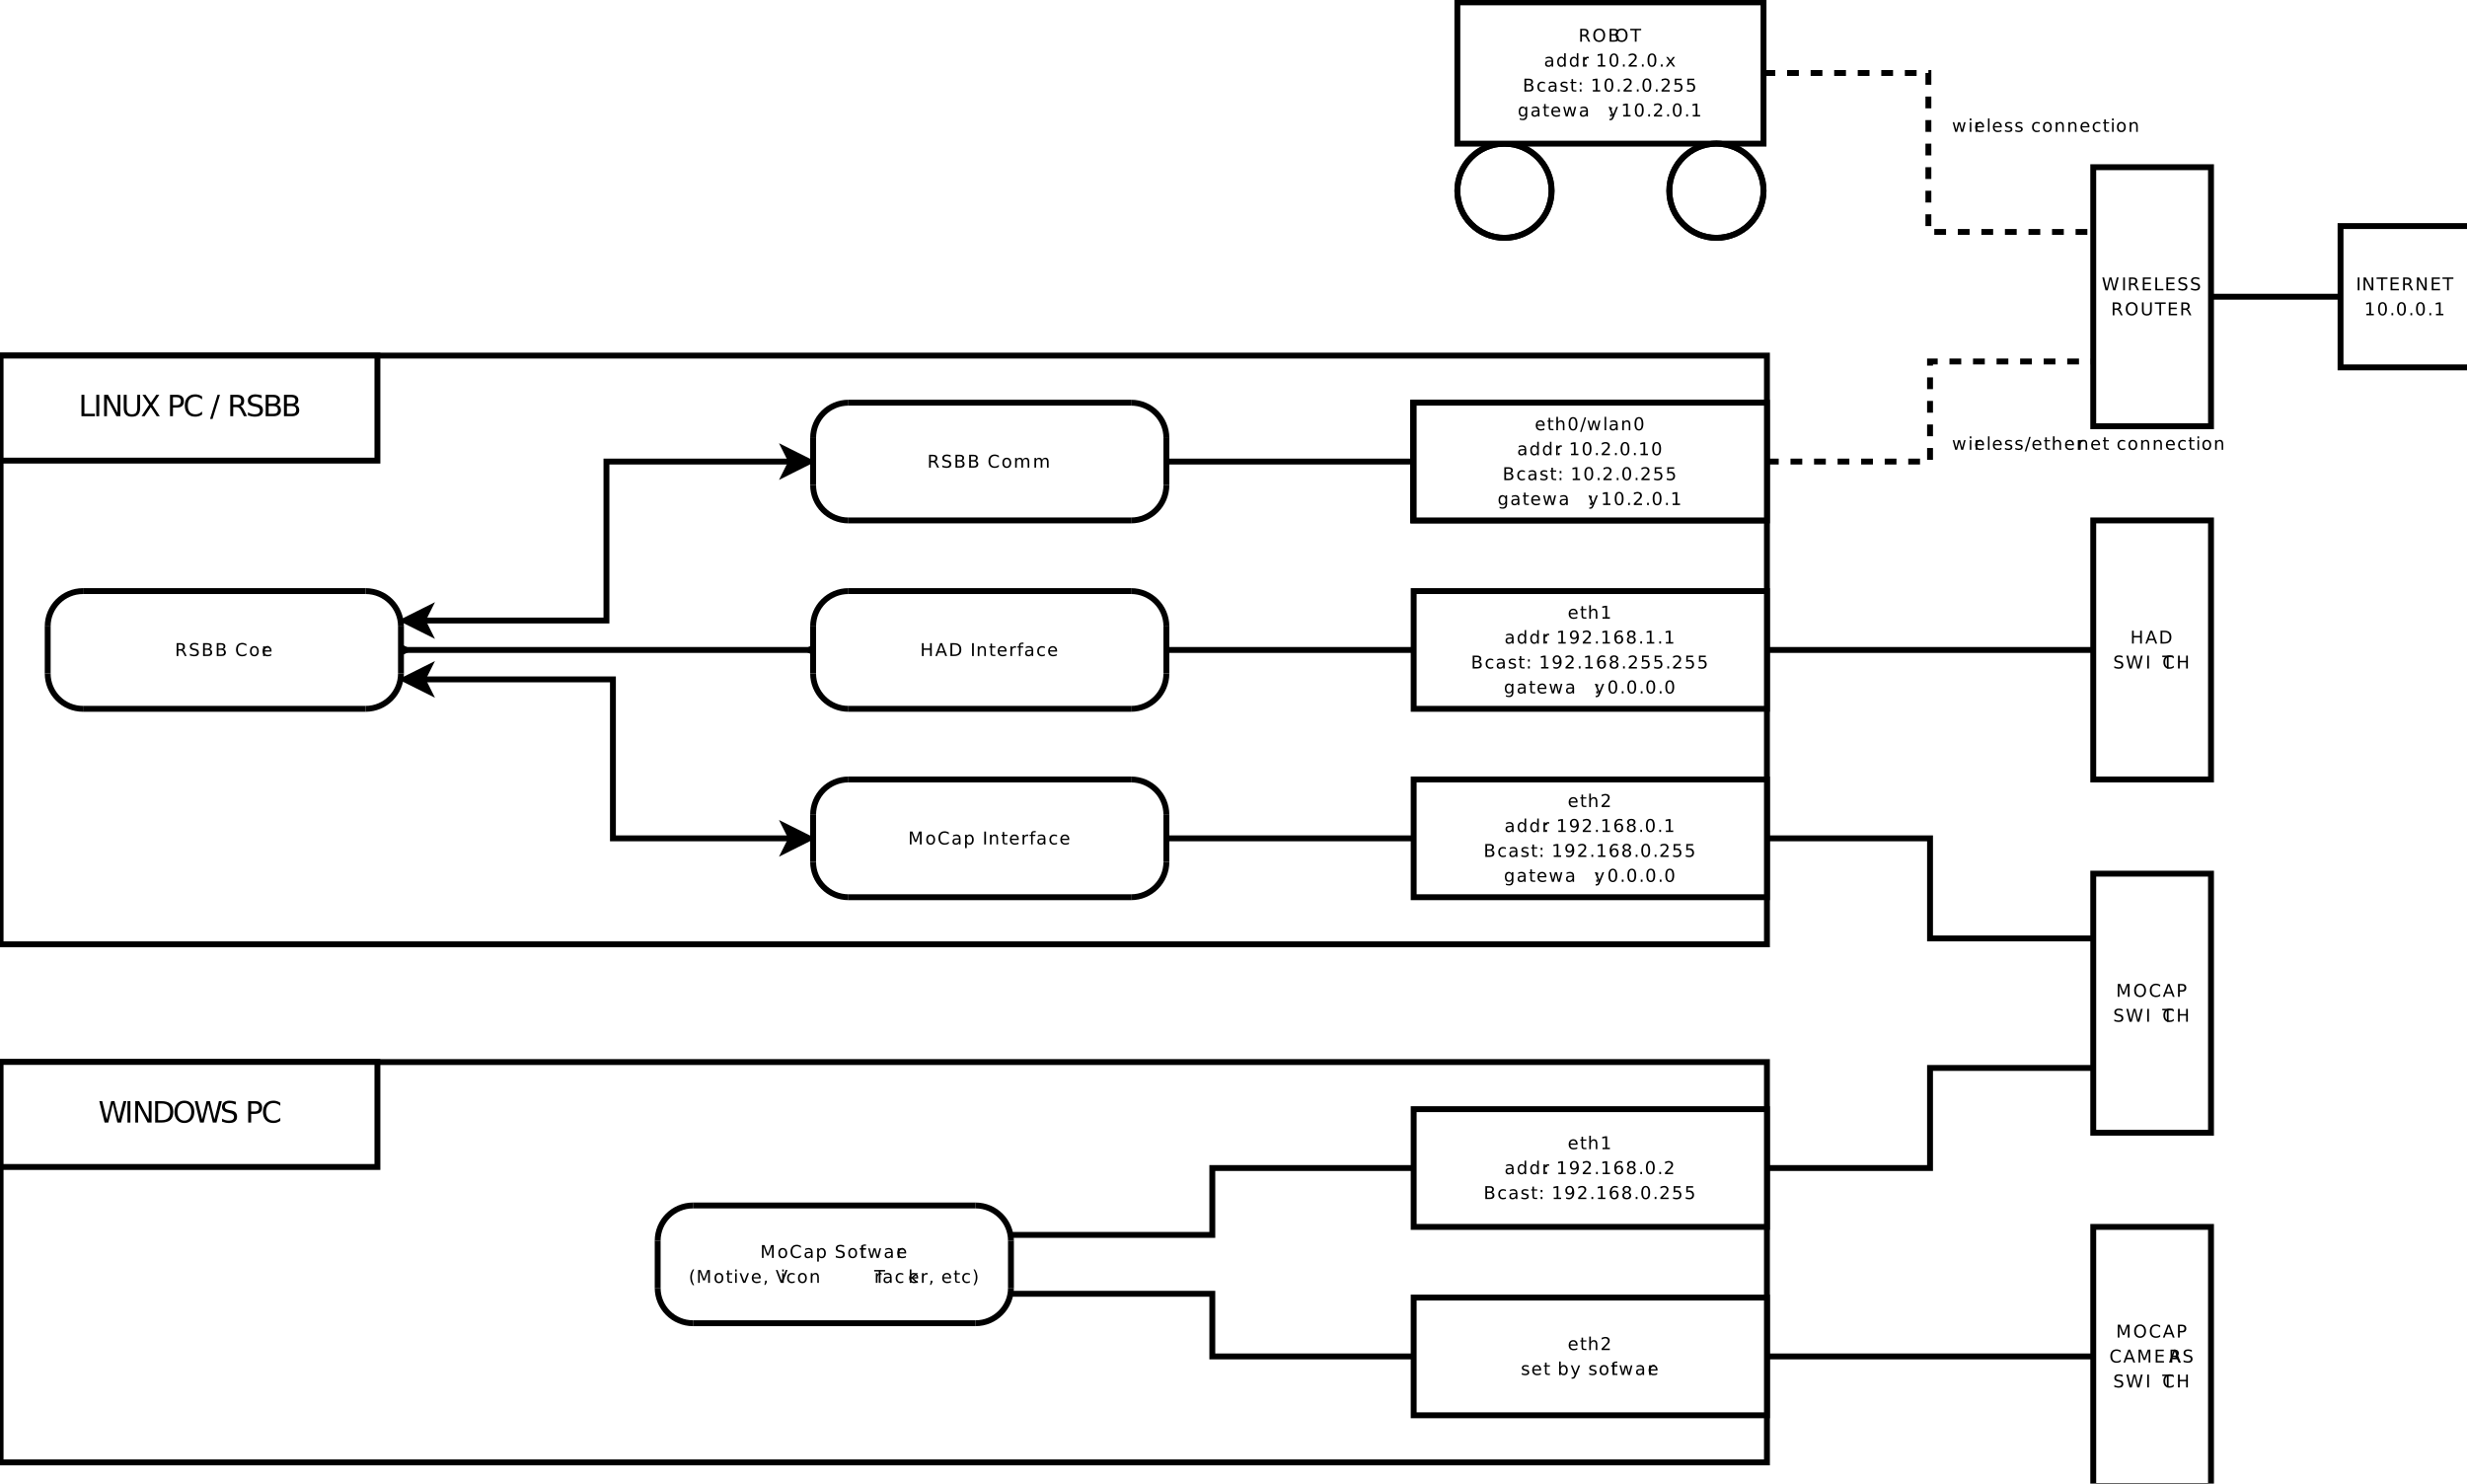 <?xml version="1.0" encoding="UTF-8"?>
<svg xmlns="http://www.w3.org/2000/svg" xmlns:xlink="http://www.w3.org/1999/xlink" width="419pt" height="252pt" viewBox="0 0 419 252" version="1.1">
<defs>
<g>
<symbol overflow="visible" id="glyph0-0">
<path style="stroke:none;" d="M 0.156 0.531 L 0.156 -2.109 L 1.656 -2.109 L 1.656 0.531 Z M 0.312 0.359 L 1.484 0.359 L 1.484 -1.953 L 0.312 -1.953 Z M 0.312 0.359 "/>
</symbol>
<symbol overflow="visible" id="glyph0-1">
<path style="stroke:none;" d="M 0.297 -2.188 L 0.734 -2.188 L 1.297 -0.703 L 1.859 -2.188 L 2.297 -2.188 L 2.297 0 L 2 0 L 2 -1.922 L 1.438 -0.422 L 1.141 -0.422 L 0.578 -1.922 L 0.578 0 L 0.297 0 Z M 0.297 -2.188 "/>
</symbol>
<symbol overflow="visible" id="glyph0-2">
<path style="stroke:none;" d="M 1.188 -1.984 C 0.969 -1.984 0.797 -1.898 0.672 -1.734 C 0.547 -1.578 0.484 -1.363 0.484 -1.094 C 0.484 -0.812 0.547 -0.594 0.672 -0.438 C 0.797 -0.281 0.969 -0.203 1.188 -0.203 C 1.395 -0.203 1.562 -0.281 1.688 -0.438 C 1.812 -0.594 1.875 -0.812 1.875 -1.094 C 1.875 -1.363 1.812 -1.578 1.688 -1.734 C 1.562 -1.898 1.395 -1.984 1.188 -1.984 Z M 1.188 -2.234 C 1.488 -2.234 1.727 -2.129 1.906 -1.922 C 2.094 -1.711 2.188 -1.438 2.188 -1.094 C 2.188 -0.75 2.094 -0.473 1.906 -0.266 C 1.727 -0.055 1.488 0.047 1.188 0.047 C 0.875 0.047 0.625 -0.055 0.438 -0.266 C 0.258 -0.473 0.172 -0.75 0.172 -1.094 C 0.172 -1.438 0.258 -1.711 0.438 -1.922 C 0.625 -2.129 0.875 -2.234 1.188 -2.234 Z M 1.188 -2.234 "/>
</symbol>
<symbol overflow="visible" id="glyph0-3">
<path style="stroke:none;" d="M 1.938 -2.016 L 1.938 -1.703 C 1.832 -1.797 1.723 -1.863 1.609 -1.906 C 1.492 -1.957 1.375 -1.984 1.25 -1.984 C 1 -1.984 0.805 -1.906 0.672 -1.75 C 0.547 -1.602 0.484 -1.383 0.484 -1.094 C 0.484 -0.801 0.547 -0.578 0.672 -0.422 C 0.805 -0.273 1 -0.203 1.25 -0.203 C 1.375 -0.203 1.492 -0.223 1.609 -0.266 C 1.723 -0.316 1.832 -0.391 1.938 -0.484 L 1.938 -0.172 C 1.832 -0.098 1.723 -0.039 1.609 0 C 1.492 0.031 1.367 0.047 1.234 0.047 C 0.898 0.047 0.641 -0.051 0.453 -0.25 C 0.266 -0.457 0.172 -0.738 0.172 -1.094 C 0.172 -1.445 0.266 -1.723 0.453 -1.922 C 0.641 -2.129 0.898 -2.234 1.234 -2.234 C 1.367 -2.234 1.492 -2.211 1.609 -2.172 C 1.723 -2.141 1.832 -2.086 1.938 -2.016 Z M 1.938 -2.016 "/>
</symbol>
<symbol overflow="visible" id="glyph0-4">
<path style="stroke:none;" d="M 1.031 -1.891 L 0.625 -0.812 L 1.422 -0.812 Z M 0.859 -2.188 L 1.188 -2.188 L 2.031 0 L 1.719 0 L 1.516 -0.562 L 0.531 -0.562 L 0.328 0 L 0.031 0 Z M 0.859 -2.188 "/>
</symbol>
<symbol overflow="visible" id="glyph0-5">
<path style="stroke:none;" d="M 0.594 -1.938 L 0.594 -1.125 L 0.969 -1.125 C 1.102 -1.125 1.207 -1.16 1.281 -1.234 C 1.352 -1.305 1.391 -1.406 1.391 -1.531 C 1.391 -1.664 1.352 -1.766 1.281 -1.828 C 1.207 -1.898 1.102 -1.938 0.969 -1.938 Z M 0.297 -2.188 L 0.969 -2.188 C 1.207 -2.188 1.391 -2.129 1.516 -2.016 C 1.641 -1.91 1.703 -1.75 1.703 -1.531 C 1.703 -1.312 1.641 -1.145 1.516 -1.031 C 1.391 -0.926 1.207 -0.875 0.969 -0.875 L 0.594 -0.875 L 0.594 0 L 0.297 0 Z M 0.297 -2.188 "/>
</symbol>
<symbol overflow="visible" id="glyph0-6">
<path style="stroke:none;" d="M 1.609 -2.109 L 1.609 -1.828 C 1.492 -1.879 1.383 -1.914 1.281 -1.938 C 1.188 -1.969 1.094 -1.984 1 -1.984 C 0.832 -1.984 0.707 -1.953 0.625 -1.891 C 0.539 -1.828 0.5 -1.738 0.5 -1.625 C 0.5 -1.531 0.523 -1.457 0.578 -1.406 C 0.641 -1.352 0.75 -1.312 0.906 -1.281 L 1.094 -1.25 C 1.312 -1.207 1.473 -1.133 1.578 -1.031 C 1.68 -0.926 1.734 -0.785 1.734 -0.609 C 1.734 -0.391 1.66 -0.223 1.516 -0.109 C 1.379 -0.004 1.176 0.047 0.906 0.047 C 0.801 0.047 0.688 0.031 0.562 0 C 0.445 -0.02 0.328 -0.051 0.203 -0.094 L 0.203 -0.406 C 0.328 -0.332 0.445 -0.281 0.562 -0.25 C 0.676 -0.219 0.789 -0.203 0.906 -0.203 C 1.07 -0.203 1.195 -0.234 1.281 -0.297 C 1.375 -0.359 1.422 -0.453 1.422 -0.578 C 1.422 -0.691 1.391 -0.773 1.328 -0.828 C 1.266 -0.891 1.156 -0.938 1 -0.969 L 0.828 -1 C 0.609 -1.051 0.445 -1.125 0.344 -1.219 C 0.25 -1.312 0.203 -1.441 0.203 -1.609 C 0.203 -1.797 0.27 -1.945 0.406 -2.062 C 0.539 -2.176 0.727 -2.234 0.969 -2.234 C 1.07 -2.234 1.176 -2.223 1.281 -2.203 C 1.383 -2.18 1.492 -2.148 1.609 -2.109 Z M 1.609 -2.109 "/>
</symbol>
<symbol overflow="visible" id="glyph0-7">
<path style="stroke:none;" d="M 0.094 -2.188 L 0.406 -2.188 L 0.859 -0.344 L 1.312 -2.188 L 1.656 -2.188 L 2.109 -0.344 L 2.562 -2.188 L 2.875 -2.188 L 2.312 0 L 1.953 0 L 1.484 -1.906 L 1.016 0 L 0.641 0 Z M 0.094 -2.188 "/>
</symbol>
<symbol overflow="visible" id="glyph0-8">
<path style="stroke:none;" d="M 0.297 -2.188 L 0.594 -2.188 L 0.594 0 L 0.297 0 Z M 0.297 -2.188 "/>
</symbol>
<symbol overflow="visible" id="glyph0-9">
<path style="stroke:none;" d="M -0.016 -2.188 L 1.844 -2.188 L 1.844 -1.938 L 1.062 -1.938 L 1.062 0 L 0.766 0 L 0.766 -1.938 L -0.016 -1.938 Z M -0.016 -2.188 "/>
</symbol>
<symbol overflow="visible" id="glyph0-10">
<path style="stroke:none;" d="M 0.297 -2.188 L 0.594 -2.188 L 0.594 -1.297 L 1.672 -1.297 L 1.672 -2.188 L 1.969 -2.188 L 1.969 0 L 1.672 0 L 1.672 -1.047 L 0.594 -1.047 L 0.594 0 L 0.297 0 Z M 0.297 -2.188 "/>
</symbol>
<symbol overflow="visible" id="glyph0-11">
<path style="stroke:none;" d="M 0.594 -1.938 L 0.594 -0.25 L 0.953 -0.25 C 1.254 -0.25 1.473 -0.316 1.609 -0.453 C 1.754 -0.586 1.828 -0.801 1.828 -1.094 C 1.828 -1.383 1.754 -1.598 1.609 -1.734 C 1.473 -1.867 1.254 -1.938 0.953 -1.938 Z M 0.297 -2.188 L 0.906 -2.188 C 1.32 -2.188 1.629 -2.098 1.828 -1.922 C 2.035 -1.742 2.141 -1.469 2.141 -1.094 C 2.141 -0.719 2.035 -0.441 1.828 -0.266 C 1.629 -0.086 1.32 0 0.906 0 L 0.297 0 Z M 0.297 -2.188 "/>
</symbol>
<symbol overflow="visible" id="glyph0-12">
<path style="stroke:none;" d="M 0.297 -2.188 L 1.672 -2.188 L 1.672 -1.938 L 0.594 -1.938 L 0.594 -1.297 L 1.625 -1.297 L 1.625 -1.047 L 0.594 -1.047 L 0.594 -0.25 L 1.703 -0.25 L 1.703 0 L 0.297 0 Z M 0.297 -2.188 "/>
</symbol>
<symbol overflow="visible" id="glyph0-13">
<path style="stroke:none;" d="M 1.328 -1.031 C 1.391 -1.008 1.453 -0.961 1.516 -0.891 C 1.578 -0.816 1.641 -0.719 1.703 -0.594 L 2 0 L 1.688 0 L 1.406 -0.562 C 1.332 -0.707 1.258 -0.801 1.188 -0.844 C 1.125 -0.895 1.031 -0.922 0.906 -0.922 L 0.594 -0.922 L 0.594 0 L 0.297 0 L 0.297 -2.188 L 0.969 -2.188 C 1.219 -2.188 1.398 -2.133 1.516 -2.031 C 1.641 -1.926 1.703 -1.77 1.703 -1.562 C 1.703 -1.414 1.672 -1.297 1.609 -1.203 C 1.547 -1.117 1.453 -1.062 1.328 -1.031 Z M 0.594 -1.938 L 0.594 -1.172 L 0.969 -1.172 C 1.102 -1.172 1.207 -1.203 1.281 -1.266 C 1.352 -1.328 1.391 -1.426 1.391 -1.562 C 1.391 -1.688 1.352 -1.781 1.281 -1.844 C 1.207 -1.906 1.102 -1.938 0.969 -1.938 Z M 0.594 -1.938 "/>
</symbol>
<symbol overflow="visible" id="glyph0-14">
<path style="stroke:none;" d="M 0.297 -2.188 L 0.594 -2.188 L 0.594 -0.25 L 1.656 -0.25 L 1.656 0 L 0.297 0 Z M 0.297 -2.188 "/>
</symbol>
<symbol overflow="visible" id="glyph0-15">
<path style="stroke:none;" d="M 0.266 -2.188 L 0.562 -2.188 L 0.562 -0.859 C 0.562 -0.617 0.602 -0.445 0.688 -0.344 C 0.77 -0.25 0.906 -0.203 1.094 -0.203 C 1.289 -0.203 1.43 -0.25 1.516 -0.344 C 1.598 -0.445 1.641 -0.617 1.641 -0.859 L 1.641 -2.188 L 1.938 -2.188 L 1.938 -0.828 C 1.938 -0.535 1.863 -0.316 1.719 -0.172 C 1.582 -0.023 1.375 0.047 1.094 0.047 C 0.82 0.047 0.613 -0.023 0.469 -0.172 C 0.332 -0.316 0.266 -0.535 0.266 -0.828 Z M 0.266 -2.188 "/>
</symbol>
<symbol overflow="visible" id="glyph0-16">
<path style="stroke:none;" d="M 0.297 -2.188 L 0.688 -2.188 L 1.656 -0.359 L 1.656 -2.188 L 1.953 -2.188 L 1.953 0 L 1.547 0 L 0.578 -1.828 L 0.578 0 L 0.297 0 Z M 0.297 -2.188 "/>
</symbol>
<symbol overflow="visible" id="glyph0-17">
<path style="stroke:none;" d="M 0.375 -0.25 L 0.859 -0.25 L 0.859 -1.922 L 0.328 -1.812 L 0.328 -2.078 L 0.859 -2.188 L 1.156 -2.188 L 1.156 -0.25 L 1.625 -0.25 L 1.625 0 L 0.375 0 Z M 0.375 -0.25 "/>
</symbol>
<symbol overflow="visible" id="glyph0-18">
<path style="stroke:none;" d="M 0.953 -2 C 0.797 -2 0.68 -1.922 0.609 -1.766 C 0.535 -1.617 0.5 -1.395 0.5 -1.094 C 0.5 -0.789 0.535 -0.562 0.609 -0.406 C 0.68 -0.258 0.797 -0.188 0.953 -0.188 C 1.109 -0.188 1.223 -0.258 1.297 -0.406 C 1.367 -0.562 1.406 -0.789 1.406 -1.094 C 1.406 -1.395 1.367 -1.617 1.297 -1.766 C 1.223 -1.922 1.109 -2 0.953 -2 Z M 0.953 -2.234 C 1.203 -2.234 1.391 -2.133 1.516 -1.938 C 1.641 -1.738 1.703 -1.457 1.703 -1.094 C 1.703 -0.727 1.641 -0.445 1.516 -0.25 C 1.391 -0.051 1.203 0.047 0.953 0.047 C 0.711 0.047 0.523 -0.051 0.391 -0.25 C 0.266 -0.445 0.203 -0.727 0.203 -1.094 C 0.203 -1.457 0.266 -1.738 0.391 -1.938 C 0.523 -2.133 0.711 -2.234 0.953 -2.234 Z M 0.953 -2.234 "/>
</symbol>
<symbol overflow="visible" id="glyph0-19">
<path style="stroke:none;" d="M 0.328 -0.375 L 0.625 -0.375 L 0.625 0 L 0.328 0 Z M 0.328 -0.375 "/>
</symbol>
<symbol overflow="visible" id="glyph0-20">
<path style="stroke:none;" d="M 0.125 -1.641 L 0.391 -1.641 L 0.734 -0.359 L 1.062 -1.641 L 1.391 -1.641 L 1.719 -0.359 L 2.062 -1.641 L 2.328 -1.641 L 1.906 0 L 1.578 0 L 1.234 -1.344 L 0.875 0 L 0.562 0 Z M 0.125 -1.641 "/>
</symbol>
<symbol overflow="visible" id="glyph0-21">
<path style="stroke:none;" d="M 0.281 -1.641 L 0.547 -1.641 L 0.547 0 L 0.281 0 Z M 0.281 -2.281 L 0.547 -2.281 L 0.547 -1.938 L 0.281 -1.938 Z M 0.281 -2.281 "/>
</symbol>
<symbol overflow="visible" id="glyph0-22">
<path style="stroke:none;" d="M 1.234 -1.391 C 1.203 -1.41 1.164 -1.422 1.125 -1.422 C 1.094 -1.43 1.055 -1.438 1.016 -1.438 C 0.859 -1.438 0.738 -1.383 0.656 -1.281 C 0.582 -1.188 0.547 -1.047 0.547 -0.859 L 0.547 0 L 0.266 0 L 0.266 -1.641 L 0.547 -1.641 L 0.547 -1.391 C 0.598 -1.484 0.672 -1.555 0.766 -1.609 C 0.859 -1.66 0.969 -1.688 1.094 -1.688 C 1.113 -1.688 1.133 -1.68 1.156 -1.672 C 1.176 -1.672 1.203 -1.672 1.234 -1.672 Z M 1.234 -1.391 "/>
</symbol>
<symbol overflow="visible" id="glyph0-23">
<path style="stroke:none;" d="M 1.688 -0.891 L 1.688 -0.75 L 0.453 -0.75 C 0.461 -0.57 0.516 -0.43 0.609 -0.328 C 0.711 -0.234 0.852 -0.188 1.031 -0.188 C 1.133 -0.188 1.234 -0.195 1.328 -0.219 C 1.43 -0.25 1.531 -0.289 1.625 -0.344 L 1.625 -0.078 C 1.531 -0.035 1.43 -0.004 1.328 0.016 C 1.223 0.035 1.117 0.047 1.016 0.047 C 0.754 0.047 0.547 -0.031 0.391 -0.188 C 0.242 -0.344 0.172 -0.547 0.172 -0.797 C 0.172 -1.066 0.238 -1.281 0.375 -1.438 C 0.52 -1.602 0.719 -1.688 0.969 -1.688 C 1.188 -1.688 1.359 -1.613 1.484 -1.469 C 1.617 -1.32 1.688 -1.129 1.688 -0.891 Z M 1.422 -0.969 C 1.41 -1.113 1.363 -1.227 1.281 -1.312 C 1.207 -1.406 1.102 -1.453 0.969 -1.453 C 0.82 -1.453 0.703 -1.41 0.609 -1.328 C 0.516 -1.242 0.461 -1.125 0.453 -0.969 Z M 1.422 -0.969 "/>
</symbol>
<symbol overflow="visible" id="glyph0-24">
<path style="stroke:none;" d="M 0.281 -2.281 L 0.547 -2.281 L 0.547 0 L 0.281 0 Z M 0.281 -2.281 "/>
</symbol>
<symbol overflow="visible" id="glyph0-25">
<path style="stroke:none;" d="M 1.328 -1.594 L 1.328 -1.344 C 1.254 -1.375 1.176 -1.398 1.094 -1.422 C 1.008 -1.441 0.926 -1.453 0.844 -1.453 C 0.707 -1.453 0.602 -1.43 0.531 -1.391 C 0.469 -1.348 0.438 -1.285 0.438 -1.203 C 0.438 -1.141 0.457 -1.094 0.5 -1.062 C 0.551 -1.031 0.648 -0.992 0.797 -0.953 L 0.891 -0.938 C 1.078 -0.895 1.211 -0.836 1.297 -0.766 C 1.379 -0.691 1.422 -0.586 1.422 -0.453 C 1.422 -0.297 1.359 -0.172 1.234 -0.078 C 1.117 0.004 0.953 0.047 0.734 0.047 C 0.648 0.047 0.562 0.035 0.469 0.016 C 0.375 -0.004 0.27 -0.031 0.156 -0.062 L 0.156 -0.344 C 0.258 -0.289 0.359 -0.25 0.453 -0.219 C 0.555 -0.195 0.656 -0.188 0.75 -0.188 C 0.875 -0.188 0.969 -0.207 1.031 -0.25 C 1.102 -0.289 1.141 -0.352 1.141 -0.438 C 1.141 -0.508 1.113 -0.562 1.062 -0.594 C 1.008 -0.633 0.898 -0.676 0.734 -0.719 L 0.641 -0.734 C 0.473 -0.766 0.352 -0.816 0.281 -0.891 C 0.207 -0.961 0.172 -1.066 0.172 -1.203 C 0.172 -1.348 0.223 -1.461 0.328 -1.547 C 0.441 -1.641 0.598 -1.688 0.797 -1.688 C 0.898 -1.688 0.992 -1.676 1.078 -1.656 C 1.172 -1.645 1.254 -1.625 1.328 -1.594 Z M 1.328 -1.594 "/>
</symbol>
<symbol overflow="visible" id="glyph0-26">
<path style="stroke:none;" d=""/>
</symbol>
<symbol overflow="visible" id="glyph0-27">
<path style="stroke:none;" d="M 1.469 -1.578 L 1.469 -1.328 C 1.383 -1.367 1.305 -1.398 1.234 -1.422 C 1.16 -1.441 1.082 -1.453 1 -1.453 C 0.82 -1.453 0.688 -1.395 0.594 -1.281 C 0.5 -1.176 0.453 -1.02 0.453 -0.812 C 0.453 -0.613 0.5 -0.457 0.594 -0.344 C 0.688 -0.238 0.82 -0.188 1 -0.188 C 1.082 -0.188 1.16 -0.195 1.234 -0.219 C 1.305 -0.238 1.383 -0.27 1.469 -0.312 L 1.469 -0.062 C 1.383 -0.031 1.301 -0.004 1.219 0.016 C 1.145 0.035 1.062 0.047 0.969 0.047 C 0.727 0.047 0.535 -0.031 0.391 -0.188 C 0.242 -0.344 0.172 -0.551 0.172 -0.812 C 0.172 -1.082 0.242 -1.297 0.391 -1.453 C 0.535 -1.609 0.734 -1.688 0.984 -1.688 C 1.066 -1.688 1.148 -1.676 1.234 -1.656 C 1.316 -1.633 1.395 -1.609 1.469 -1.578 Z M 1.469 -1.578 "/>
</symbol>
<symbol overflow="visible" id="glyph0-28">
<path style="stroke:none;" d="M 0.922 -1.453 C 0.773 -1.453 0.66 -1.395 0.578 -1.281 C 0.492 -1.164 0.453 -1.008 0.453 -0.812 C 0.453 -0.625 0.492 -0.473 0.578 -0.359 C 0.66 -0.242 0.773 -0.188 0.922 -0.188 C 1.066 -0.188 1.18 -0.242 1.266 -0.359 C 1.348 -0.473 1.391 -0.625 1.391 -0.812 C 1.391 -1.008 1.348 -1.164 1.266 -1.281 C 1.18 -1.395 1.066 -1.453 0.922 -1.453 Z M 0.922 -1.688 C 1.148 -1.688 1.332 -1.609 1.469 -1.453 C 1.602 -1.297 1.672 -1.082 1.672 -0.812 C 1.672 -0.551 1.602 -0.344 1.469 -0.188 C 1.332 -0.031 1.148 0.047 0.922 0.047 C 0.68 0.047 0.492 -0.031 0.359 -0.188 C 0.234 -0.344 0.172 -0.551 0.172 -0.812 C 0.172 -1.082 0.234 -1.297 0.359 -1.453 C 0.492 -1.609 0.68 -1.688 0.922 -1.688 Z M 0.922 -1.688 "/>
</symbol>
<symbol overflow="visible" id="glyph0-29">
<path style="stroke:none;" d="M 1.641 -0.984 L 1.641 0 L 1.375 0 L 1.375 -0.984 C 1.375 -1.141 1.344 -1.254 1.281 -1.328 C 1.227 -1.41 1.141 -1.453 1.016 -1.453 C 0.867 -1.453 0.754 -1.406 0.672 -1.312 C 0.586 -1.219 0.547 -1.086 0.547 -0.922 L 0.547 0 L 0.266 0 L 0.266 -1.641 L 0.547 -1.641 L 0.547 -1.391 C 0.609 -1.484 0.68 -1.555 0.766 -1.609 C 0.859 -1.66 0.961 -1.688 1.078 -1.688 C 1.266 -1.688 1.406 -1.625 1.5 -1.5 C 1.594 -1.383 1.641 -1.211 1.641 -0.984 Z M 1.641 -0.984 "/>
</symbol>
<symbol overflow="visible" id="glyph0-30">
<path style="stroke:none;" d="M 0.547 -2.109 L 0.547 -1.641 L 1.109 -1.641 L 1.109 -1.438 L 0.547 -1.438 L 0.547 -0.547 C 0.547 -0.41 0.562 -0.32 0.594 -0.281 C 0.633 -0.238 0.711 -0.219 0.828 -0.219 L 1.109 -0.219 L 1.109 0 L 0.828 0 C 0.617 0 0.473 -0.035 0.391 -0.109 C 0.316 -0.191 0.281 -0.336 0.281 -0.547 L 0.281 -1.438 L 0.078 -1.438 L 0.078 -1.641 L 0.281 -1.641 L 0.281 -2.109 Z M 0.547 -2.109 "/>
</symbol>
<symbol overflow="visible" id="glyph0-31">
<path style="stroke:none;" d="M 0.766 -2.188 L 1.016 -2.188 L 0.25 0.281 L 0 0.281 Z M 0.766 -2.188 "/>
</symbol>
<symbol overflow="visible" id="glyph0-32">
<path style="stroke:none;" d="M 1.641 -0.984 L 1.641 0 L 1.375 0 L 1.375 -0.984 C 1.375 -1.141 1.344 -1.254 1.281 -1.328 C 1.227 -1.41 1.141 -1.453 1.016 -1.453 C 0.867 -1.453 0.754 -1.406 0.672 -1.312 C 0.586 -1.219 0.547 -1.086 0.547 -0.922 L 0.547 0 L 0.266 0 L 0.266 -2.281 L 0.547 -2.281 L 0.547 -1.391 C 0.609 -1.484 0.68 -1.555 0.766 -1.609 C 0.859 -1.66 0.961 -1.688 1.078 -1.688 C 1.266 -1.688 1.406 -1.625 1.5 -1.5 C 1.594 -1.383 1.641 -1.211 1.641 -0.984 Z M 1.641 -0.984 "/>
</symbol>
<symbol overflow="visible" id="glyph0-33">
<path style="stroke:none;" d="M 0.594 -1.047 L 0.594 -0.25 L 1.062 -0.25 C 1.219 -0.25 1.332 -0.281 1.406 -0.344 C 1.488 -0.406 1.531 -0.504 1.531 -0.641 C 1.531 -0.773 1.488 -0.875 1.406 -0.938 C 1.332 -1.008 1.219 -1.047 1.062 -1.047 Z M 0.594 -1.938 L 0.594 -1.281 L 1.031 -1.281 C 1.176 -1.281 1.281 -1.305 1.344 -1.359 C 1.414 -1.422 1.453 -1.504 1.453 -1.609 C 1.453 -1.723 1.414 -1.805 1.344 -1.859 C 1.281 -1.91 1.176 -1.938 1.031 -1.938 Z M 0.297 -2.188 L 1.047 -2.188 C 1.273 -2.188 1.445 -2.141 1.562 -2.047 C 1.688 -1.953 1.75 -1.816 1.75 -1.641 C 1.75 -1.516 1.719 -1.41 1.656 -1.328 C 1.594 -1.242 1.504 -1.191 1.391 -1.172 C 1.535 -1.141 1.645 -1.07 1.719 -0.969 C 1.801 -0.875 1.844 -0.754 1.844 -0.609 C 1.844 -0.41 1.773 -0.258 1.641 -0.156 C 1.516 -0.051 1.328 0 1.078 0 L 0.297 0 Z M 0.297 -2.188 "/>
</symbol>
<symbol overflow="visible" id="glyph0-34">
<path style="stroke:none;" d="M 1.031 -0.828 C 0.812 -0.828 0.66 -0.801 0.578 -0.75 C 0.492 -0.695 0.453 -0.613 0.453 -0.5 C 0.453 -0.406 0.484 -0.328 0.547 -0.266 C 0.609 -0.211 0.691 -0.188 0.797 -0.188 C 0.953 -0.188 1.07 -0.238 1.156 -0.344 C 1.25 -0.445 1.297 -0.586 1.297 -0.766 L 1.297 -0.828 Z M 1.562 -0.938 L 1.562 0 L 1.297 0 L 1.297 -0.25 C 1.234 -0.145 1.156 -0.066 1.062 -0.016 C 0.969 0.023 0.859 0.047 0.734 0.047 C 0.566 0.047 0.43 0 0.328 -0.094 C 0.234 -0.188 0.188 -0.316 0.188 -0.484 C 0.188 -0.66 0.242 -0.797 0.359 -0.891 C 0.484 -0.984 0.672 -1.031 0.922 -1.031 L 1.297 -1.031 L 1.297 -1.062 C 1.297 -1.188 1.254 -1.281 1.172 -1.344 C 1.086 -1.414 0.973 -1.453 0.828 -1.453 C 0.734 -1.453 0.641 -1.441 0.547 -1.422 C 0.461 -1.398 0.379 -1.363 0.297 -1.312 L 0.297 -1.562 C 0.398 -1.602 0.5 -1.633 0.594 -1.656 C 0.688 -1.676 0.773 -1.688 0.859 -1.688 C 1.098 -1.688 1.273 -1.625 1.391 -1.5 C 1.504 -1.375 1.562 -1.188 1.562 -0.938 Z M 1.562 -0.938 "/>
</symbol>
<symbol overflow="visible" id="glyph0-35">
<path style="stroke:none;" d="M 1.359 -1.391 L 1.359 -2.281 L 1.625 -2.281 L 1.625 0 L 1.359 0 L 1.359 -0.25 C 1.305 -0.145 1.234 -0.066 1.141 -0.016 C 1.055 0.023 0.957 0.047 0.844 0.047 C 0.645 0.047 0.484 -0.031 0.359 -0.188 C 0.234 -0.352 0.172 -0.562 0.172 -0.812 C 0.172 -1.07 0.234 -1.281 0.359 -1.438 C 0.484 -1.602 0.645 -1.688 0.844 -1.688 C 0.957 -1.688 1.055 -1.66 1.141 -1.609 C 1.234 -1.555 1.305 -1.484 1.359 -1.391 Z M 0.438 -0.812 C 0.438 -0.613 0.477 -0.457 0.562 -0.344 C 0.645 -0.238 0.758 -0.188 0.906 -0.188 C 1.039 -0.188 1.148 -0.238 1.234 -0.344 C 1.316 -0.457 1.359 -0.613 1.359 -0.812 C 1.359 -1.008 1.316 -1.164 1.234 -1.281 C 1.148 -1.395 1.039 -1.453 0.906 -1.453 C 0.758 -1.453 0.645 -1.395 0.562 -1.281 C 0.477 -1.164 0.438 -1.008 0.438 -0.812 Z M 0.438 -0.812 "/>
</symbol>
<symbol overflow="visible" id="glyph0-36">
<path style="stroke:none;" d="M 0.359 -0.375 L 0.656 -0.375 L 0.656 0 L 0.359 0 Z M 0.359 -1.547 L 0.656 -1.547 L 0.656 -1.172 L 0.359 -1.172 Z M 0.359 -1.547 "/>
</symbol>
<symbol overflow="visible" id="glyph0-37">
<path style="stroke:none;" d="M 0.578 -0.25 L 1.609 -0.25 L 1.609 0 L 0.219 0 L 0.219 -0.25 C 0.332 -0.363 0.484 -0.52 0.672 -0.719 C 0.867 -0.914 0.992 -1.039 1.047 -1.094 C 1.141 -1.195 1.203 -1.285 1.234 -1.359 C 1.273 -1.441 1.297 -1.516 1.297 -1.578 C 1.297 -1.703 1.254 -1.801 1.172 -1.875 C 1.098 -1.945 0.992 -1.984 0.859 -1.984 C 0.766 -1.984 0.664 -1.961 0.562 -1.922 C 0.457 -1.891 0.348 -1.844 0.234 -1.781 L 0.234 -2.078 C 0.348 -2.129 0.457 -2.164 0.562 -2.188 C 0.664 -2.219 0.766 -2.234 0.859 -2.234 C 1.078 -2.234 1.254 -2.176 1.391 -2.062 C 1.523 -1.945 1.594 -1.797 1.594 -1.609 C 1.594 -1.516 1.578 -1.426 1.547 -1.344 C 1.516 -1.258 1.453 -1.164 1.359 -1.062 C 1.336 -1.031 1.258 -0.945 1.125 -0.812 C 1 -0.676 0.816 -0.488 0.578 -0.25 Z M 0.578 -0.25 "/>
</symbol>
<symbol overflow="visible" id="glyph0-38">
<path style="stroke:none;" d="M 1.641 -1.641 L 1.047 -0.844 L 1.672 0 L 1.359 0 L 0.875 -0.641 L 0.406 0 L 0.094 0 L 0.719 -0.859 L 0.141 -1.641 L 0.453 -1.641 L 0.891 -1.062 L 1.328 -1.641 Z M 1.641 -1.641 "/>
</symbol>
<symbol overflow="visible" id="glyph0-39">
<path style="stroke:none;" d="M 0.328 -2.188 L 1.484 -2.188 L 1.484 -1.938 L 0.594 -1.938 L 0.594 -1.406 C 0.633 -1.414 0.676 -1.426 0.719 -1.438 C 0.758 -1.445 0.805 -1.453 0.859 -1.453 C 1.098 -1.453 1.285 -1.383 1.422 -1.25 C 1.566 -1.113 1.641 -0.93 1.641 -0.703 C 1.641 -0.461 1.566 -0.273 1.422 -0.141 C 1.273 -0.016 1.07 0.047 0.812 0.047 C 0.719 0.047 0.625 0.035 0.531 0.016 C 0.438 0.004 0.336 -0.016 0.234 -0.047 L 0.234 -0.344 C 0.316 -0.301 0.406 -0.266 0.5 -0.234 C 0.594 -0.211 0.691 -0.203 0.797 -0.203 C 0.973 -0.203 1.109 -0.242 1.203 -0.328 C 1.297 -0.422 1.344 -0.547 1.344 -0.703 C 1.344 -0.859 1.297 -0.977 1.203 -1.062 C 1.109 -1.156 0.973 -1.203 0.797 -1.203 C 0.723 -1.203 0.645 -1.191 0.562 -1.172 C 0.488 -1.148 0.41 -1.125 0.328 -1.094 Z M 0.328 -2.188 "/>
</symbol>
<symbol overflow="visible" id="glyph0-40">
<path style="stroke:none;" d="M 1.359 -0.844 C 1.359 -1.031 1.316 -1.176 1.234 -1.281 C 1.16 -1.395 1.051 -1.453 0.906 -1.453 C 0.758 -1.453 0.645 -1.395 0.562 -1.281 C 0.477 -1.176 0.438 -1.031 0.438 -0.844 C 0.438 -0.645 0.477 -0.488 0.562 -0.375 C 0.645 -0.27 0.758 -0.219 0.906 -0.219 C 1.051 -0.219 1.16 -0.27 1.234 -0.375 C 1.316 -0.488 1.359 -0.645 1.359 -0.844 Z M 1.625 -0.203 C 1.625 0.078 1.562 0.285 1.438 0.422 C 1.32 0.555 1.133 0.625 0.875 0.625 C 0.781 0.625 0.691 0.613 0.609 0.594 C 0.523 0.582 0.441 0.562 0.359 0.531 L 0.359 0.281 C 0.441 0.32 0.52 0.352 0.594 0.375 C 0.676 0.395 0.754 0.406 0.828 0.406 C 1.004 0.406 1.133 0.359 1.219 0.266 C 1.312 0.172 1.359 0.031 1.359 -0.156 L 1.359 -0.281 C 1.305 -0.188 1.234 -0.113 1.141 -0.062 C 1.055 -0.02 0.957 0 0.844 0 C 0.633 0 0.469 -0.07 0.344 -0.219 C 0.227 -0.375 0.172 -0.582 0.172 -0.844 C 0.172 -1.094 0.227 -1.297 0.344 -1.453 C 0.469 -1.609 0.633 -1.688 0.844 -1.688 C 0.957 -1.688 1.055 -1.66 1.141 -1.609 C 1.234 -1.555 1.305 -1.484 1.359 -1.391 L 1.359 -1.641 L 1.625 -1.641 Z M 1.625 -0.203 "/>
</symbol>
<symbol overflow="visible" id="glyph0-41">
<path style="stroke:none;" d="M 0.969 0.156 C 0.883 0.352 0.805 0.477 0.734 0.531 C 0.672 0.594 0.578 0.625 0.453 0.625 L 0.234 0.625 L 0.234 0.406 L 0.391 0.406 C 0.461 0.406 0.52 0.383 0.562 0.344 C 0.602 0.312 0.648 0.227 0.703 0.094 L 0.75 -0.031 L 0.094 -1.641 L 0.375 -1.641 L 0.891 -0.359 L 1.406 -1.641 L 1.688 -1.641 Z M 0.969 0.156 "/>
</symbol>
<symbol overflow="visible" id="glyph0-42">
<path style="stroke:none;" d="M 1.562 -1.328 C 1.625 -1.441 1.703 -1.531 1.797 -1.594 C 1.891 -1.656 2.004 -1.688 2.141 -1.688 C 2.305 -1.688 2.438 -1.625 2.531 -1.5 C 2.625 -1.383 2.672 -1.211 2.672 -0.984 L 2.672 0 L 2.391 0 L 2.391 -0.984 C 2.391 -1.141 2.363 -1.254 2.312 -1.328 C 2.258 -1.41 2.176 -1.453 2.062 -1.453 C 1.914 -1.453 1.801 -1.406 1.719 -1.312 C 1.645 -1.219 1.609 -1.086 1.609 -0.922 L 1.609 0 L 1.328 0 L 1.328 -0.984 C 1.328 -1.141 1.301 -1.254 1.25 -1.328 C 1.195 -1.41 1.113 -1.453 1 -1.453 C 0.852 -1.453 0.738 -1.406 0.656 -1.312 C 0.582 -1.219 0.547 -1.086 0.547 -0.922 L 0.547 0 L 0.266 0 L 0.266 -1.641 L 0.547 -1.641 L 0.547 -1.391 C 0.609 -1.484 0.68 -1.555 0.766 -1.609 C 0.848 -1.66 0.953 -1.688 1.078 -1.688 C 1.191 -1.688 1.289 -1.656 1.375 -1.594 C 1.457 -1.531 1.52 -1.441 1.562 -1.328 Z M 1.562 -1.328 "/>
</symbol>
<symbol overflow="visible" id="glyph0-43">
<path style="stroke:none;" d="M 0.547 -0.25 L 0.547 0.625 L 0.266 0.625 L 0.266 -1.641 L 0.547 -1.641 L 0.547 -1.391 C 0.598 -1.484 0.664 -1.555 0.75 -1.609 C 0.844 -1.66 0.945 -1.688 1.062 -1.688 C 1.258 -1.688 1.422 -1.602 1.547 -1.438 C 1.672 -1.281 1.734 -1.07 1.734 -0.812 C 1.734 -0.562 1.672 -0.352 1.547 -0.188 C 1.422 -0.031 1.258 0.047 1.062 0.047 C 0.945 0.047 0.844 0.023 0.75 -0.016 C 0.664 -0.066 0.598 -0.145 0.547 -0.25 Z M 1.453 -0.812 C 1.453 -1.008 1.41 -1.164 1.328 -1.281 C 1.254 -1.395 1.145 -1.453 1 -1.453 C 0.852 -1.453 0.738 -1.395 0.656 -1.281 C 0.582 -1.164 0.547 -1.008 0.547 -0.812 C 0.547 -0.613 0.582 -0.457 0.656 -0.344 C 0.738 -0.238 0.852 -0.188 1 -0.188 C 1.145 -0.188 1.254 -0.238 1.328 -0.344 C 1.41 -0.457 1.453 -0.613 1.453 -0.812 Z M 1.453 -0.812 "/>
</symbol>
<symbol overflow="visible" id="glyph0-44">
<path style="stroke:none;" d="M 1.109 -2.281 L 1.109 -2.062 L 0.859 -2.062 C 0.754 -2.062 0.68 -2.039 0.641 -2 C 0.609 -1.957 0.594 -1.883 0.594 -1.781 L 0.594 -1.641 L 1.047 -1.641 L 1.047 -1.438 L 0.594 -1.438 L 0.594 0 L 0.328 0 L 0.328 -1.438 L 0.062 -1.438 L 0.062 -1.641 L 0.328 -1.641 L 0.328 -1.75 C 0.328 -1.938 0.367 -2.07 0.453 -2.156 C 0.535 -2.238 0.672 -2.281 0.859 -2.281 Z M 1.109 -2.281 "/>
</symbol>
<symbol overflow="visible" id="glyph0-45">
<path style="stroke:none;" d="M 0.328 -0.047 L 0.328 -0.312 C 0.398 -0.281 0.473 -0.254 0.547 -0.234 C 0.629 -0.211 0.707 -0.203 0.781 -0.203 C 0.977 -0.203 1.125 -0.266 1.219 -0.391 C 1.32 -0.523 1.383 -0.727 1.406 -1 C 1.344 -0.914 1.27 -0.848 1.188 -0.797 C 1.102 -0.754 1.008 -0.734 0.906 -0.734 C 0.688 -0.734 0.508 -0.801 0.375 -0.938 C 0.25 -1.07 0.188 -1.254 0.188 -1.484 C 0.188 -1.703 0.254 -1.879 0.391 -2.016 C 0.523 -2.16 0.703 -2.234 0.922 -2.234 C 1.172 -2.234 1.363 -2.133 1.5 -1.938 C 1.633 -1.738 1.703 -1.457 1.703 -1.094 C 1.703 -0.75 1.617 -0.473 1.453 -0.266 C 1.285 -0.055 1.066 0.047 0.797 0.047 C 0.723 0.047 0.645 0.035 0.562 0.016 C 0.488 0.004 0.41 -0.016 0.328 -0.047 Z M 0.922 -0.969 C 1.055 -0.969 1.16 -1.016 1.234 -1.109 C 1.305 -1.203 1.344 -1.328 1.344 -1.484 C 1.344 -1.641 1.305 -1.766 1.234 -1.859 C 1.16 -1.953 1.055 -2 0.922 -2 C 0.785 -2 0.676 -1.953 0.594 -1.859 C 0.52 -1.766 0.484 -1.641 0.484 -1.484 C 0.484 -1.328 0.52 -1.203 0.594 -1.109 C 0.676 -1.016 0.785 -0.969 0.922 -0.969 Z M 0.922 -0.969 "/>
</symbol>
<symbol overflow="visible" id="glyph0-46">
<path style="stroke:none;" d="M 0.984 -1.219 C 0.859 -1.219 0.754 -1.172 0.672 -1.078 C 0.598 -0.984 0.562 -0.859 0.562 -0.703 C 0.562 -0.547 0.598 -0.422 0.672 -0.328 C 0.754 -0.234 0.859 -0.188 0.984 -0.188 C 1.117 -0.188 1.223 -0.234 1.297 -0.328 C 1.379 -0.422 1.422 -0.547 1.422 -0.703 C 1.422 -0.859 1.379 -0.984 1.297 -1.078 C 1.223 -1.172 1.117 -1.219 0.984 -1.219 Z M 1.578 -2.141 L 1.578 -1.875 C 1.504 -1.906 1.426 -1.93 1.344 -1.953 C 1.27 -1.973 1.195 -1.984 1.125 -1.984 C 0.926 -1.984 0.773 -1.914 0.672 -1.781 C 0.578 -1.645 0.52 -1.445 0.5 -1.188 C 0.562 -1.27 0.633 -1.332 0.719 -1.375 C 0.801 -1.426 0.898 -1.453 1.016 -1.453 C 1.234 -1.453 1.406 -1.383 1.531 -1.25 C 1.656 -1.113 1.719 -0.93 1.719 -0.703 C 1.719 -0.473 1.648 -0.289 1.516 -0.156 C 1.391 -0.02 1.211 0.047 0.984 0.047 C 0.734 0.047 0.539 -0.051 0.406 -0.25 C 0.27 -0.445 0.203 -0.727 0.203 -1.094 C 0.203 -1.438 0.285 -1.711 0.453 -1.922 C 0.617 -2.129 0.836 -2.234 1.109 -2.234 C 1.191 -2.234 1.27 -2.223 1.344 -2.203 C 1.414 -2.191 1.492 -2.172 1.578 -2.141 Z M 1.578 -2.141 "/>
</symbol>
<symbol overflow="visible" id="glyph0-47">
<path style="stroke:none;" d="M 0.953 -1.031 C 0.816 -1.031 0.707 -0.992 0.625 -0.922 C 0.539 -0.848 0.5 -0.742 0.5 -0.609 C 0.5 -0.484 0.539 -0.379 0.625 -0.297 C 0.707 -0.223 0.816 -0.188 0.953 -0.188 C 1.098 -0.188 1.207 -0.223 1.281 -0.297 C 1.363 -0.379 1.406 -0.484 1.406 -0.609 C 1.406 -0.742 1.363 -0.848 1.281 -0.922 C 1.207 -0.992 1.098 -1.031 0.953 -1.031 Z M 0.656 -1.172 C 0.531 -1.203 0.43 -1.258 0.359 -1.344 C 0.285 -1.426 0.25 -1.531 0.25 -1.656 C 0.25 -1.832 0.312 -1.973 0.438 -2.078 C 0.562 -2.18 0.734 -2.234 0.953 -2.234 C 1.172 -2.234 1.344 -2.18 1.469 -2.078 C 1.594 -1.973 1.656 -1.832 1.656 -1.656 C 1.656 -1.531 1.617 -1.426 1.547 -1.344 C 1.473 -1.258 1.375 -1.203 1.25 -1.172 C 1.395 -1.129 1.504 -1.062 1.578 -0.969 C 1.66 -0.875 1.703 -0.754 1.703 -0.609 C 1.703 -0.398 1.633 -0.238 1.5 -0.125 C 1.375 -0.008 1.191 0.047 0.953 0.047 C 0.711 0.047 0.523 -0.008 0.391 -0.125 C 0.266 -0.238 0.203 -0.398 0.203 -0.609 C 0.203 -0.754 0.238 -0.875 0.312 -0.969 C 0.395 -1.062 0.508 -1.129 0.656 -1.172 Z M 0.547 -1.625 C 0.547 -1.52 0.582 -1.43 0.656 -1.359 C 0.727 -1.297 0.828 -1.266 0.953 -1.266 C 1.078 -1.266 1.176 -1.297 1.25 -1.359 C 1.32 -1.43 1.359 -1.52 1.359 -1.625 C 1.359 -1.738 1.32 -1.828 1.25 -1.891 C 1.176 -1.961 1.078 -2 0.953 -2 C 0.828 -2 0.727 -1.961 0.656 -1.891 C 0.582 -1.828 0.547 -1.738 0.547 -1.625 Z M 0.547 -1.625 "/>
</symbol>
<symbol overflow="visible" id="glyph0-48">
<path style="stroke:none;" d="M 0.938 -2.281 C 0.801 -2.051 0.703 -1.828 0.641 -1.609 C 0.578 -1.391 0.547 -1.164 0.547 -0.938 C 0.547 -0.719 0.578 -0.492 0.641 -0.266 C 0.703 -0.047 0.801 0.172 0.938 0.391 L 0.703 0.391 C 0.547 0.16 0.43 -0.062 0.359 -0.281 C 0.297 -0.5 0.266 -0.719 0.266 -0.938 C 0.266 -1.156 0.297 -1.375 0.359 -1.594 C 0.43 -1.82 0.547 -2.051 0.703 -2.281 Z M 0.938 -2.281 "/>
</symbol>
<symbol overflow="visible" id="glyph0-49">
<path style="stroke:none;" d="M 0.094 -1.641 L 0.375 -1.641 L 0.891 -0.266 L 1.406 -1.641 L 1.688 -1.641 L 1.078 0 L 0.703 0 Z M 0.094 -1.641 "/>
</symbol>
<symbol overflow="visible" id="glyph0-50">
<path style="stroke:none;" d="M 0.359 -0.375 L 0.656 -0.375 L 0.656 -0.125 L 0.422 0.344 L 0.234 0.344 L 0.359 -0.125 Z M 0.359 -0.375 "/>
</symbol>
<symbol overflow="visible" id="glyph0-51">
<path style="stroke:none;" d="M 0.859 0 L 0.031 -2.188 L 0.328 -2.188 L 1.031 -0.344 L 1.719 -2.188 L 2.031 -2.188 L 1.188 0 Z M 0.859 0 "/>
</symbol>
<symbol overflow="visible" id="glyph0-52">
<path style="stroke:none;" d="M 0.266 -2.281 L 0.547 -2.281 L 0.547 -0.938 L 1.344 -1.641 L 1.688 -1.641 L 0.828 -0.875 L 1.734 0 L 1.375 0 L 0.547 -0.797 L 0.547 0 L 0.266 0 Z M 0.266 -2.281 "/>
</symbol>
<symbol overflow="visible" id="glyph0-53">
<path style="stroke:none;" d="M 0.234 -2.281 L 0.469 -2.281 C 0.613 -2.051 0.723 -1.82 0.797 -1.594 C 0.867 -1.375 0.906 -1.156 0.906 -0.938 C 0.906 -0.719 0.867 -0.5 0.797 -0.281 C 0.723 -0.062 0.613 0.16 0.469 0.391 L 0.234 0.391 C 0.367 0.172 0.469 -0.047 0.531 -0.266 C 0.594 -0.492 0.625 -0.719 0.625 -0.938 C 0.625 -1.164 0.594 -1.391 0.531 -1.609 C 0.469 -1.828 0.367 -2.051 0.234 -2.281 Z M 0.234 -2.281 "/>
</symbol>
<symbol overflow="visible" id="glyph0-54">
<path style="stroke:none;" d="M 1.453 -0.812 C 1.453 -1.008 1.41 -1.164 1.328 -1.281 C 1.254 -1.395 1.145 -1.453 1 -1.453 C 0.852 -1.453 0.738 -1.395 0.656 -1.281 C 0.582 -1.164 0.547 -1.008 0.547 -0.812 C 0.547 -0.613 0.582 -0.457 0.656 -0.344 C 0.738 -0.238 0.852 -0.188 1 -0.188 C 1.145 -0.188 1.254 -0.238 1.328 -0.344 C 1.41 -0.457 1.453 -0.613 1.453 -0.812 Z M 0.547 -1.391 C 0.598 -1.484 0.664 -1.555 0.75 -1.609 C 0.844 -1.66 0.945 -1.688 1.062 -1.688 C 1.258 -1.688 1.422 -1.602 1.547 -1.438 C 1.672 -1.281 1.734 -1.07 1.734 -0.812 C 1.734 -0.562 1.672 -0.352 1.547 -0.188 C 1.422 -0.031 1.258 0.047 1.062 0.047 C 0.945 0.047 0.844 0.023 0.75 -0.016 C 0.664 -0.066 0.598 -0.145 0.547 -0.25 L 0.547 0 L 0.266 0 L 0.266 -2.281 L 0.547 -2.281 Z M 0.547 -1.391 "/>
</symbol>
<symbol overflow="visible" id="glyph1-0">
<path style="stroke:none;" d="M 0.25 0.891 L 0.25 -3.531 L 2.75 -3.531 L 2.75 0.891 Z M 0.531 0.609 L 2.469 0.609 L 2.469 -3.25 L 0.531 -3.25 Z M 0.531 0.609 "/>
</symbol>
<symbol overflow="visible" id="glyph1-1">
<path style="stroke:none;" d="M 0.484 -3.641 L 0.984 -3.641 L 0.984 -0.422 L 2.766 -0.422 L 2.766 0 L 0.484 0 Z M 0.484 -3.641 "/>
</symbol>
<symbol overflow="visible" id="glyph1-2">
<path style="stroke:none;" d="M 0.484 -3.641 L 0.984 -3.641 L 0.984 0 L 0.484 0 Z M 0.484 -3.641 "/>
</symbol>
<symbol overflow="visible" id="glyph1-3">
<path style="stroke:none;" d="M 0.484 -3.641 L 1.156 -3.641 L 2.766 -0.594 L 2.766 -3.641 L 3.25 -3.641 L 3.25 0 L 2.578 0 L 0.969 -3.047 L 0.969 0 L 0.484 0 Z M 0.484 -3.641 "/>
</symbol>
<symbol overflow="visible" id="glyph1-4">
<path style="stroke:none;" d="M 0.438 -3.641 L 0.938 -3.641 L 0.938 -1.438 C 0.938 -1.039 1.004 -0.754 1.141 -0.578 C 1.285 -0.41 1.516 -0.328 1.828 -0.328 C 2.148 -0.328 2.379 -0.41 2.516 -0.578 C 2.66 -0.754 2.734 -1.039 2.734 -1.438 L 2.734 -3.641 L 3.219 -3.641 L 3.219 -1.375 C 3.219 -0.895 3.098 -0.531 2.859 -0.281 C 2.629 -0.039 2.285 0.078 1.828 0.078 C 1.367 0.078 1.02 -0.039 0.781 -0.281 C 0.551 -0.531 0.438 -0.895 0.438 -1.375 Z M 0.438 -3.641 "/>
</symbol>
<symbol overflow="visible" id="glyph1-5">
<path style="stroke:none;" d="M 0.312 -3.641 L 0.844 -3.641 L 1.75 -2.297 L 2.656 -3.641 L 3.188 -3.641 L 2.016 -1.891 L 3.266 0 L 2.734 0 L 1.719 -1.547 L 0.688 0 L 0.156 0 L 1.453 -1.953 Z M 0.312 -3.641 "/>
</symbol>
<symbol overflow="visible" id="glyph1-6">
<path style="stroke:none;" d=""/>
</symbol>
<symbol overflow="visible" id="glyph1-7">
<path style="stroke:none;" d="M 0.984 -3.234 L 0.984 -1.875 L 1.609 -1.875 C 1.836 -1.875 2.016 -1.93 2.141 -2.047 C 2.266 -2.172 2.328 -2.344 2.328 -2.562 C 2.328 -2.781 2.266 -2.945 2.141 -3.062 C 2.016 -3.176 1.836 -3.234 1.609 -3.234 Z M 0.484 -3.641 L 1.609 -3.641 C 2.016 -3.641 2.32 -3.547 2.531 -3.359 C 2.738 -3.18 2.844 -2.914 2.844 -2.562 C 2.844 -2.195 2.738 -1.922 2.531 -1.734 C 2.32 -1.555 2.016 -1.469 1.609 -1.469 L 0.984 -1.469 L 0.984 0 L 0.484 0 Z M 0.484 -3.641 "/>
</symbol>
<symbol overflow="visible" id="glyph1-8">
<path style="stroke:none;" d="M 3.219 -3.359 L 3.219 -2.844 C 3.051 -3 2.875 -3.113 2.688 -3.188 C 2.5 -3.27 2.301 -3.312 2.094 -3.312 C 1.676 -3.312 1.352 -3.18 1.125 -2.922 C 0.906 -2.672 0.797 -2.301 0.797 -1.812 C 0.797 -1.332 0.906 -0.961 1.125 -0.703 C 1.352 -0.453 1.676 -0.328 2.094 -0.328 C 2.301 -0.328 2.5 -0.363 2.688 -0.438 C 2.875 -0.52 3.051 -0.641 3.219 -0.797 L 3.219 -0.281 C 3.051 -0.164 2.867 -0.078 2.672 -0.016 C 2.484 0.047 2.281 0.078 2.062 0.078 C 1.508 0.078 1.07 -0.086 0.75 -0.422 C 0.438 -0.766 0.281 -1.227 0.281 -1.812 C 0.281 -2.406 0.438 -2.867 0.75 -3.203 C 1.07 -3.547 1.508 -3.719 2.062 -3.719 C 2.281 -3.719 2.484 -3.688 2.672 -3.625 C 2.867 -3.562 3.051 -3.473 3.219 -3.359 Z M 3.219 -3.359 "/>
</symbol>
<symbol overflow="visible" id="glyph1-9">
<path style="stroke:none;" d="M 1.266 -3.641 L 1.688 -3.641 L 0.422 0.469 L 0 0.469 Z M 1.266 -3.641 "/>
</symbol>
<symbol overflow="visible" id="glyph1-10">
<path style="stroke:none;" d="M 2.219 -1.703 C 2.32 -1.672 2.422 -1.594 2.516 -1.469 C 2.617 -1.352 2.723 -1.195 2.828 -1 L 3.328 0 L 2.797 0 L 2.328 -0.938 C 2.211 -1.176 2.098 -1.336 1.984 -1.422 C 1.867 -1.504 1.711 -1.547 1.516 -1.547 L 0.984 -1.547 L 0.984 0 L 0.484 0 L 0.484 -3.641 L 1.609 -3.641 C 2.023 -3.641 2.332 -3.551 2.531 -3.375 C 2.738 -3.207 2.844 -2.945 2.844 -2.594 C 2.844 -2.363 2.789 -2.172 2.688 -2.016 C 2.582 -1.867 2.426 -1.766 2.219 -1.703 Z M 0.984 -3.234 L 0.984 -1.953 L 1.609 -1.953 C 1.836 -1.953 2.016 -2.004 2.141 -2.109 C 2.266 -2.223 2.328 -2.383 2.328 -2.594 C 2.328 -2.812 2.266 -2.973 2.141 -3.078 C 2.016 -3.18 1.836 -3.234 1.609 -3.234 Z M 0.984 -3.234 "/>
</symbol>
<symbol overflow="visible" id="glyph1-11">
<path style="stroke:none;" d="M 2.672 -3.531 L 2.672 -3.047 C 2.484 -3.129 2.305 -3.191 2.141 -3.234 C 1.973 -3.285 1.816 -3.312 1.672 -3.312 C 1.398 -3.312 1.191 -3.258 1.047 -3.156 C 0.898 -3.051 0.828 -2.898 0.828 -2.703 C 0.828 -2.547 0.875 -2.426 0.969 -2.344 C 1.062 -2.258 1.242 -2.191 1.516 -2.141 L 1.812 -2.078 C 2.188 -2.016 2.457 -1.895 2.625 -1.719 C 2.801 -1.539 2.891 -1.301 2.891 -1 C 2.891 -0.645 2.77 -0.375 2.531 -0.188 C 2.301 -0.008 1.957 0.078 1.5 0.078 C 1.32 0.078 1.133 0.055 0.938 0.016 C 0.75 -0.023 0.551 -0.082 0.344 -0.156 L 0.344 -0.672 C 0.539 -0.555 0.734 -0.469 0.922 -0.406 C 1.117 -0.352 1.312 -0.328 1.5 -0.328 C 1.781 -0.328 1.992 -0.379 2.141 -0.484 C 2.297 -0.598 2.375 -0.758 2.375 -0.969 C 2.375 -1.145 2.316 -1.285 2.203 -1.391 C 2.098 -1.492 1.922 -1.566 1.672 -1.609 L 1.375 -1.672 C 1.008 -1.742 0.742 -1.859 0.578 -2.016 C 0.41 -2.172 0.328 -2.391 0.328 -2.672 C 0.328 -2.992 0.441 -3.25 0.672 -3.438 C 0.898 -3.625 1.211 -3.719 1.609 -3.719 C 1.773 -3.719 1.945 -3.703 2.125 -3.672 C 2.301 -3.641 2.484 -3.594 2.672 -3.531 Z M 2.672 -3.531 "/>
</symbol>
<symbol overflow="visible" id="glyph1-12">
<path style="stroke:none;" d="M 0.984 -1.734 L 0.984 -0.406 L 1.781 -0.406 C 2.039 -0.406 2.234 -0.457 2.359 -0.562 C 2.492 -0.676 2.562 -0.848 2.562 -1.078 C 2.562 -1.305 2.492 -1.473 2.359 -1.578 C 2.234 -1.68 2.039 -1.734 1.781 -1.734 Z M 0.984 -3.234 L 0.984 -2.141 L 1.719 -2.141 C 1.957 -2.141 2.133 -2.18 2.25 -2.266 C 2.363 -2.359 2.422 -2.5 2.422 -2.688 C 2.422 -2.875 2.363 -3.008 2.25 -3.094 C 2.133 -3.188 1.957 -3.234 1.719 -3.234 Z M 0.484 -3.641 L 1.75 -3.641 C 2.125 -3.641 2.41 -3.562 2.609 -3.406 C 2.816 -3.25 2.922 -3.031 2.922 -2.75 C 2.922 -2.52 2.867 -2.336 2.766 -2.203 C 2.66 -2.078 2.508 -2 2.312 -1.969 C 2.551 -1.914 2.738 -1.805 2.875 -1.641 C 3.008 -1.473 3.078 -1.266 3.078 -1.016 C 3.078 -0.691 2.961 -0.441 2.734 -0.266 C 2.516 -0.086 2.203 0 1.797 0 L 0.484 0 Z M 0.484 -3.641 "/>
</symbol>
<symbol overflow="visible" id="glyph1-13">
<path style="stroke:none;" d="M 0.172 -3.641 L 0.672 -3.641 L 1.438 -0.562 L 2.188 -3.641 L 2.75 -3.641 L 3.516 -0.562 L 4.281 -3.641 L 4.781 -3.641 L 3.859 0 L 3.25 0 L 2.469 -3.172 L 1.703 0 L 1.078 0 Z M 0.172 -3.641 "/>
</symbol>
<symbol overflow="visible" id="glyph1-14">
<path style="stroke:none;" d="M 0.984 -3.234 L 0.984 -0.406 L 1.578 -0.406 C 2.078 -0.406 2.441 -0.52 2.672 -0.75 C 2.91 -0.977 3.031 -1.336 3.031 -1.828 C 3.031 -2.316 2.91 -2.672 2.672 -2.891 C 2.441 -3.117 2.078 -3.234 1.578 -3.234 Z M 0.484 -3.641 L 1.5 -3.641 C 2.207 -3.641 2.727 -3.492 3.062 -3.203 C 3.395 -2.91 3.562 -2.453 3.562 -1.828 C 3.562 -1.203 3.395 -0.738 3.062 -0.438 C 2.727 -0.145 2.207 0 1.5 0 L 0.484 0 Z M 0.484 -3.641 "/>
</symbol>
<symbol overflow="visible" id="glyph1-15">
<path style="stroke:none;" d="M 1.969 -3.312 C 1.613 -3.312 1.328 -3.176 1.109 -2.906 C 0.898 -2.645 0.797 -2.281 0.797 -1.812 C 0.797 -1.352 0.898 -0.988 1.109 -0.719 C 1.328 -0.457 1.613 -0.328 1.969 -0.328 C 2.32 -0.328 2.602 -0.457 2.812 -0.719 C 3.031 -0.988 3.141 -1.352 3.141 -1.812 C 3.141 -2.281 3.031 -2.645 2.812 -2.906 C 2.602 -3.176 2.32 -3.312 1.969 -3.312 Z M 1.969 -3.719 C 2.477 -3.719 2.883 -3.547 3.188 -3.203 C 3.5 -2.859 3.656 -2.395 3.656 -1.812 C 3.656 -1.238 3.5 -0.781 3.188 -0.438 C 2.883 -0.094 2.477 0.078 1.969 0.078 C 1.457 0.078 1.047 -0.094 0.734 -0.438 C 0.43 -0.781 0.281 -1.238 0.281 -1.812 C 0.281 -2.395 0.43 -2.859 0.734 -3.203 C 1.047 -3.547 1.457 -3.719 1.969 -3.719 Z M 1.969 -3.719 "/>
</symbol>
</g>
</defs>
<g id="surface642509">
<rect x="0" y="0" width="419" height="252" style="fill:rgb(100%,100%,100%);fill-opacity:1;stroke:none;"/>
<path style="fill:none;stroke-width:0.05;stroke-linecap:butt;stroke-linejoin:miter;stroke:rgb(0%,0%,0%);stroke-opacity:1;stroke-miterlimit:10;" d="M 15.229 16.9 L 16.614 16.9 L 16.614 16.05 L 18 16.05 " transform="matrix(20,0,0,20,-4.479,-139.6)"/>
<path style="fill-rule:evenodd;fill:rgb(100%,100%,100%);fill-opacity:1;stroke-width:0.05;stroke-linecap:butt;stroke-linejoin:miter;stroke:rgb(0%,0%,0%);stroke-opacity:1;stroke-miterlimit:10;" d="M 18 14.4 L 19 14.4 L 19 16.6 L 18 16.6 Z M 18 14.4 " transform="matrix(20,0,0,20,-4.479,-139.6)"/>
<g style="fill:rgb(0%,0%,0%);fill-opacity:1;">
  <use xlink:href="#glyph0-1" x="359.387" y="169.316"/>
  <use xlink:href="#glyph0-2" x="362.297" y="169.316"/>
  <use xlink:href="#glyph0-3" x="364.953" y="169.316"/>
  <use xlink:href="#glyph0-4" x="367.316" y="169.316"/>
  <use xlink:href="#glyph0-5" x="369.621" y="169.316"/>
</g>
<g style="fill:rgb(0%,0%,0%);fill-opacity:1;">
  <use xlink:href="#glyph0-6" x="358.898" y="173.551"/>
  <use xlink:href="#glyph0-7" x="361.047" y="173.551"/>
  <use xlink:href="#glyph0-8" x="364.387" y="173.551"/>
  <use xlink:href="#glyph0-9" x="367.258" y="173.551"/>
  <use xlink:href="#glyph0-3" x="367.258" y="173.551"/>
  <use xlink:href="#glyph0-10" x="369.621" y="173.551"/>
</g>
<path style="fill:none;stroke-width:0.05;stroke-linecap:butt;stroke-linejoin:miter;stroke:rgb(0%,0%,0%);stroke-opacity:1;stroke-miterlimit:10;" d="M 15.229 14.1 L 16.614 14.1 L 16.614 14.95 L 18 14.95 " transform="matrix(20,0,0,20,-4.479,-139.6)"/>
<path style="fill-rule:evenodd;fill:rgb(100%,100%,100%);fill-opacity:1;stroke-width:0.05;stroke-linecap:butt;stroke-linejoin:miter;stroke:rgb(0%,0%,0%);stroke-opacity:1;stroke-miterlimit:10;" d="M 18 11.4 L 19 11.4 L 19 13.6 L 18 13.6 Z M 18 11.4 " transform="matrix(20,0,0,20,-4.479,-139.6)"/>
<g style="fill:rgb(0%,0%,0%);fill-opacity:1;">
  <use xlink:href="#glyph0-10" x="361.809" y="109.316"/>
  <use xlink:href="#glyph0-4" x="364.348" y="109.316"/>
  <use xlink:href="#glyph0-11" x="366.652" y="109.316"/>
</g>
<g style="fill:rgb(0%,0%,0%);fill-opacity:1;">
  <use xlink:href="#glyph0-6" x="358.898" y="113.551"/>
  <use xlink:href="#glyph0-7" x="361.047" y="113.551"/>
  <use xlink:href="#glyph0-8" x="364.387" y="113.551"/>
  <use xlink:href="#glyph0-9" x="367.258" y="113.551"/>
  <use xlink:href="#glyph0-3" x="367.258" y="113.551"/>
  <use xlink:href="#glyph0-10" x="369.621" y="113.551"/>
</g>
<path style="fill:none;stroke-width:0.05;stroke-linecap:butt;stroke-linejoin:miter;stroke:rgb(0%,0%,0%);stroke-opacity:1;stroke-miterlimit:10;" d="M 15.229 12.5 L 18 12.5 " transform="matrix(20,0,0,20,-4.479,-139.6)"/>
<path style="fill:none;stroke-width:0.05;stroke-linecap:butt;stroke-linejoin:miter;stroke:rgb(0%,0%,0%);stroke-opacity:1;stroke-miterlimit:10;" d="M 15.229 18.5 L 18 18.5 " transform="matrix(20,0,0,20,-4.479,-139.6)"/>
<path style="fill-rule:evenodd;fill:rgb(100%,100%,100%);fill-opacity:1;stroke-width:0.05;stroke-linecap:butt;stroke-linejoin:miter;stroke:rgb(0%,0%,0%);stroke-opacity:1;stroke-miterlimit:10;" d="M 18 17.4 L 19 17.4 L 19 19.6 L 18 19.6 Z M 18 17.4 " transform="matrix(20,0,0,20,-4.479,-139.6)"/>
<g style="fill:rgb(0%,0%,0%);fill-opacity:1;">
  <use xlink:href="#glyph0-1" x="359.387" y="227.199"/>
  <use xlink:href="#glyph0-2" x="362.297" y="227.199"/>
  <use xlink:href="#glyph0-3" x="364.953" y="227.199"/>
  <use xlink:href="#glyph0-4" x="367.316" y="227.199"/>
  <use xlink:href="#glyph0-5" x="369.621" y="227.199"/>
</g>
<g style="fill:rgb(0%,0%,0%);fill-opacity:1;">
  <use xlink:href="#glyph0-3" x="358.254" y="231.434"/>
  <use xlink:href="#glyph0-4" x="360.617" y="231.434"/>
  <use xlink:href="#glyph0-1" x="362.922" y="231.434"/>
  <use xlink:href="#glyph0-12" x="365.832" y="231.434"/>
  <use xlink:href="#glyph0-13" x="368.352" y="231.434"/>
  <use xlink:href="#glyph0-4" x="368.352" y="231.434"/>
  <use xlink:href="#glyph0-6" x="370.656" y="231.434"/>
</g>
<g style="fill:rgb(0%,0%,0%);fill-opacity:1;">
  <use xlink:href="#glyph0-6" x="358.898" y="235.668"/>
  <use xlink:href="#glyph0-7" x="361.047" y="235.668"/>
  <use xlink:href="#glyph0-8" x="364.387" y="235.668"/>
  <use xlink:href="#glyph0-9" x="367.258" y="235.668"/>
  <use xlink:href="#glyph0-3" x="367.258" y="235.668"/>
  <use xlink:href="#glyph0-10" x="369.621" y="235.668"/>
</g>
<path style="fill:none;stroke-width:0.05;stroke-linecap:butt;stroke-linejoin:miter;stroke:rgb(0%,0%,0%);stroke-opacity:1;stroke-dasharray:0.1,0.1;stroke-miterlimit:10;" d="M 15.229 10.9 L 16.614 10.9 L 16.614 10.05 L 18 10.05 " transform="matrix(20,0,0,20,-4.479,-139.6)"/>
<path style="fill-rule:evenodd;fill:rgb(100%,100%,100%);fill-opacity:1;stroke-width:0.05;stroke-linecap:butt;stroke-linejoin:miter;stroke:rgb(0%,0%,0%);stroke-opacity:1;stroke-miterlimit:10;" d="M 18 8.4 L 19 8.4 L 19 10.6 L 18 10.6 Z M 18 8.4 " transform="matrix(20,0,0,20,-4.479,-139.6)"/>
<g style="fill:rgb(0%,0%,0%);fill-opacity:1;">
  <use xlink:href="#glyph0-7" x="356.965" y="49.316"/>
  <use xlink:href="#glyph0-8" x="360.305" y="49.316"/>
  <use xlink:href="#glyph0-13" x="361.301" y="49.316"/>
  <use xlink:href="#glyph0-12" x="363.645" y="49.316"/>
  <use xlink:href="#glyph0-14" x="365.773" y="49.316"/>
  <use xlink:href="#glyph0-12" x="367.648" y="49.316"/>
  <use xlink:href="#glyph0-6" x="369.777" y="49.316"/>
  <use xlink:href="#glyph0-6" x="371.926" y="49.316"/>
</g>
<g style="fill:rgb(0%,0%,0%);fill-opacity:1;">
  <use xlink:href="#glyph0-13" x="358.527" y="53.551"/>
  <use xlink:href="#glyph0-2" x="360.871" y="53.551"/>
  <use xlink:href="#glyph0-15" x="363.527" y="53.551"/>
  <use xlink:href="#glyph0-9" x="365.988" y="53.551"/>
  <use xlink:href="#glyph0-12" x="368.059" y="53.551"/>
  <use xlink:href="#glyph0-13" x="370.188" y="53.551"/>
</g>
<path style="fill:none;stroke-width:0.05;stroke-linecap:butt;stroke-linejoin:miter;stroke:rgb(0%,0%,0%);stroke-opacity:1;stroke-dasharray:0.1,0.1;stroke-miterlimit:10;" d="M 15.2 7.6 L 16.6 7.6 L 16.6 8.95 L 18 8.95 " transform="matrix(20,0,0,20,-4.479,-139.6)"/>
<path style="fill:none;stroke-width:0.05;stroke-linecap:butt;stroke-linejoin:miter;stroke:rgb(0%,0%,0%);stroke-opacity:1;stroke-miterlimit:10;" d="M 19 9.5 L 20.1 9.5 " transform="matrix(20,0,0,20,-4.479,-139.6)"/>
<path style="fill-rule:evenodd;fill:rgb(100%,100%,100%);fill-opacity:1;stroke-width:0.05;stroke-linecap:butt;stroke-linejoin:miter;stroke:rgb(0%,0%,0%);stroke-opacity:1;stroke-miterlimit:10;" d="M 20.1 8.9 L 21.2 8.9 L 21.2 10.1 L 20.1 10.1 Z M 20.1 8.9 " transform="matrix(20,0,0,20,-4.479,-139.6)"/>
<g style="fill:rgb(0%,0%,0%);fill-opacity:1;">
  <use xlink:href="#glyph0-8" x="400.141" y="49.316"/>
  <use xlink:href="#glyph0-16" x="401.137" y="49.316"/>
  <use xlink:href="#glyph0-9" x="403.656" y="49.316"/>
  <use xlink:href="#glyph0-12" x="405.727" y="49.316"/>
  <use xlink:href="#glyph0-13" x="407.855" y="49.316"/>
  <use xlink:href="#glyph0-16" x="410.199" y="49.316"/>
  <use xlink:href="#glyph0-12" x="412.719" y="49.316"/>
  <use xlink:href="#glyph0-9" x="414.848" y="49.316"/>
</g>
<g style="fill:rgb(0%,0%,0%);fill-opacity:1;">
  <use xlink:href="#glyph0-17" x="401.547" y="53.551"/>
  <use xlink:href="#glyph0-18" x="403.695" y="53.551"/>
  <use xlink:href="#glyph0-19" x="405.844" y="53.551"/>
  <use xlink:href="#glyph0-18" x="406.918" y="53.551"/>
  <use xlink:href="#glyph0-19" x="409.066" y="53.551"/>
  <use xlink:href="#glyph0-18" x="410.141" y="53.551"/>
  <use xlink:href="#glyph0-19" x="412.289" y="53.551"/>
  <use xlink:href="#glyph0-17" x="413.363" y="53.551"/>
</g>
<g style="fill:rgb(0%,0%,0%);fill-opacity:1;">
  <use xlink:href="#glyph0-20" x="331.52" y="22.398"/>
  <use xlink:href="#glyph0-21" x="334.273" y="22.398"/>
  <use xlink:href="#glyph0-22" x="335.289" y="22.398"/>
  <use xlink:href="#glyph0-23" x="335.289" y="22.398"/>
  <use xlink:href="#glyph0-24" x="337.359" y="22.398"/>
  <use xlink:href="#glyph0-23" x="338.297" y="22.398"/>
  <use xlink:href="#glyph0-25" x="340.367" y="22.398"/>
  <use xlink:href="#glyph0-25" x="342.125" y="22.398"/>
  <use xlink:href="#glyph0-26" x="343.883" y="22.398"/>
  <use xlink:href="#glyph0-27" x="344.957" y="22.398"/>
  <use xlink:href="#glyph0-28" x="346.812" y="22.398"/>
  <use xlink:href="#glyph0-29" x="348.883" y="22.398"/>
  <use xlink:href="#glyph0-29" x="351.031" y="22.398"/>
  <use xlink:href="#glyph0-23" x="353.18" y="22.398"/>
  <use xlink:href="#glyph0-27" x="355.25" y="22.398"/>
  <use xlink:href="#glyph0-30" x="357.105" y="22.398"/>
  <use xlink:href="#glyph0-21" x="358.434" y="22.398"/>
  <use xlink:href="#glyph0-28" x="359.371" y="22.398"/>
  <use xlink:href="#glyph0-29" x="361.441" y="22.398"/>
</g>
<g style="fill:rgb(0%,0%,0%);fill-opacity:1;">
  <use xlink:href="#glyph0-20" x="331.52" y="76.398"/>
  <use xlink:href="#glyph0-21" x="334.273" y="76.398"/>
  <use xlink:href="#glyph0-22" x="335.289" y="76.398"/>
  <use xlink:href="#glyph0-23" x="335.289" y="76.398"/>
  <use xlink:href="#glyph0-24" x="337.359" y="76.398"/>
  <use xlink:href="#glyph0-23" x="338.297" y="76.398"/>
  <use xlink:href="#glyph0-25" x="340.367" y="76.398"/>
  <use xlink:href="#glyph0-25" x="342.125" y="76.398"/>
  <use xlink:href="#glyph0-31" x="343.883" y="76.398"/>
  <use xlink:href="#glyph0-23" x="345.016" y="76.398"/>
  <use xlink:href="#glyph0-30" x="347.086" y="76.398"/>
  <use xlink:href="#glyph0-32" x="348.414" y="76.398"/>
  <use xlink:href="#glyph0-23" x="350.562" y="76.398"/>
  <use xlink:href="#glyph0-22" x="352.633" y="76.398"/>
  <use xlink:href="#glyph0-29" x="352.848" y="76.398"/>
  <use xlink:href="#glyph0-23" x="354.996" y="76.398"/>
  <use xlink:href="#glyph0-30" x="357.066" y="76.398"/>
  <use xlink:href="#glyph0-26" x="358.395" y="76.398"/>
  <use xlink:href="#glyph0-27" x="359.469" y="76.398"/>
  <use xlink:href="#glyph0-28" x="361.324" y="76.398"/>
  <use xlink:href="#glyph0-29" x="363.395" y="76.398"/>
  <use xlink:href="#glyph0-29" x="365.543" y="76.398"/>
  <use xlink:href="#glyph0-23" x="367.691" y="76.398"/>
  <use xlink:href="#glyph0-27" x="369.762" y="76.398"/>
  <use xlink:href="#glyph0-30" x="371.617" y="76.398"/>
  <use xlink:href="#glyph0-21" x="372.945" y="76.398"/>
  <use xlink:href="#glyph0-28" x="373.883" y="76.398"/>
  <use xlink:href="#glyph0-29" x="375.953" y="76.398"/>
</g>
<path style="fill-rule:evenodd;fill:rgb(100%,100%,100%);fill-opacity:1;stroke-width:0.05;stroke-linecap:butt;stroke-linejoin:miter;stroke:rgb(0%,0%,0%);stroke-opacity:1;stroke-miterlimit:10;" d="M 13.4 8.6 C 13.4 8.821 13.221 9 13 9 C 12.779 9 12.6 8.821 12.6 8.6 C 12.6 8.379 12.779 8.2 13 8.2 C 13.221 8.2 13.4 8.379 13.4 8.6 " transform="matrix(20,0,0,20,-4.479,-139.6)"/>
<path style="fill:none;stroke-width:0.05;stroke-linecap:butt;stroke-linejoin:miter;stroke:rgb(0%,0%,0%);stroke-opacity:1;stroke-miterlimit:10;" d="M 13.4 8.6 C 13.4 8.821 13.221 9 13 9 C 12.779 9 12.6 8.821 12.6 8.6 C 12.6 8.379 12.779 8.2 13 8.2 C 13.221 8.2 13.4 8.379 13.4 8.6 " transform="matrix(20,0,0,20,-4.479,-139.6)"/>
<path style="fill-rule:evenodd;fill:rgb(100%,100%,100%);fill-opacity:1;stroke-width:0.05;stroke-linecap:butt;stroke-linejoin:miter;stroke:rgb(0%,0%,0%);stroke-opacity:1;stroke-miterlimit:10;" d="M 12.6 7 L 15.2 7 L 15.2 8.2 L 12.6 8.2 Z M 12.6 7 " transform="matrix(20,0,0,20,-4.479,-139.6)"/>
<g style="fill:rgb(0%,0%,0%);fill-opacity:1;">
  <use xlink:href="#glyph0-13" x="268.09" y="7.082"/>
  <use xlink:href="#glyph0-2" x="270.434" y="7.082"/>
  <use xlink:href="#glyph0-33" x="273.09" y="7.082"/>
  <use xlink:href="#glyph0-2" x="274.242" y="7.082"/>
  <use xlink:href="#glyph0-9" x="276.898" y="7.082"/>
</g>
<g style="fill:rgb(0%,0%,0%);fill-opacity:1;">
  <use xlink:href="#glyph0-34" x="262.23" y="11.316"/>
  <use xlink:href="#glyph0-35" x="264.301" y="11.316"/>
  <use xlink:href="#glyph0-35" x="266.449" y="11.316"/>
  <use xlink:href="#glyph0-22" x="268.598" y="11.316"/>
  <use xlink:href="#glyph0-36" x="268.812" y="11.316"/>
  <use xlink:href="#glyph0-26" x="269.945" y="11.316"/>
  <use xlink:href="#glyph0-17" x="271.02" y="11.316"/>
  <use xlink:href="#glyph0-18" x="273.168" y="11.316"/>
  <use xlink:href="#glyph0-19" x="275.316" y="11.316"/>
  <use xlink:href="#glyph0-37" x="276.391" y="11.316"/>
  <use xlink:href="#glyph0-19" x="278.539" y="11.316"/>
  <use xlink:href="#glyph0-18" x="279.613" y="11.316"/>
  <use xlink:href="#glyph0-19" x="281.762" y="11.316"/>
  <use xlink:href="#glyph0-38" x="282.836" y="11.316"/>
</g>
<g style="fill:rgb(0%,0%,0%);fill-opacity:1;">
  <use xlink:href="#glyph0-33" x="258.617" y="15.551"/>
  <use xlink:href="#glyph0-27" x="260.941" y="15.551"/>
  <use xlink:href="#glyph0-34" x="262.797" y="15.551"/>
  <use xlink:href="#glyph0-25" x="264.867" y="15.551"/>
  <use xlink:href="#glyph0-30" x="266.625" y="15.551"/>
  <use xlink:href="#glyph0-36" x="267.953" y="15.551"/>
  <use xlink:href="#glyph0-26" x="269.086" y="15.551"/>
  <use xlink:href="#glyph0-17" x="270.16" y="15.551"/>
  <use xlink:href="#glyph0-18" x="272.309" y="15.551"/>
  <use xlink:href="#glyph0-19" x="274.457" y="15.551"/>
  <use xlink:href="#glyph0-37" x="275.531" y="15.551"/>
  <use xlink:href="#glyph0-19" x="277.68" y="15.551"/>
  <use xlink:href="#glyph0-18" x="278.754" y="15.551"/>
  <use xlink:href="#glyph0-19" x="280.902" y="15.551"/>
  <use xlink:href="#glyph0-37" x="281.977" y="15.551"/>
  <use xlink:href="#glyph0-39" x="284.125" y="15.551"/>
  <use xlink:href="#glyph0-39" x="286.273" y="15.551"/>
</g>
<g style="fill:rgb(0%,0%,0%);fill-opacity:1;">
  <use xlink:href="#glyph0-40" x="257.758" y="19.785"/>
  <use xlink:href="#glyph0-34" x="259.906" y="19.785"/>
  <use xlink:href="#glyph0-30" x="261.977" y="19.785"/>
  <use xlink:href="#glyph0-23" x="263.305" y="19.785"/>
  <use xlink:href="#glyph0-20" x="265.375" y="19.785"/>
  <use xlink:href="#glyph0-34" x="268.129" y="19.785"/>
  <use xlink:href="#glyph0-41" x="273.109" y="19.785"/>
  <use xlink:href="#glyph0-36" x="273.109" y="19.785"/>
  <use xlink:href="#glyph0-26" x="274.242" y="19.785"/>
  <use xlink:href="#glyph0-17" x="275.316" y="19.785"/>
  <use xlink:href="#glyph0-18" x="277.465" y="19.785"/>
  <use xlink:href="#glyph0-19" x="279.613" y="19.785"/>
  <use xlink:href="#glyph0-37" x="280.688" y="19.785"/>
  <use xlink:href="#glyph0-19" x="282.836" y="19.785"/>
  <use xlink:href="#glyph0-18" x="283.91" y="19.785"/>
  <use xlink:href="#glyph0-19" x="286.059" y="19.785"/>
  <use xlink:href="#glyph0-17" x="287.133" y="19.785"/>
</g>
<path style="fill-rule:evenodd;fill:rgb(100%,100%,100%);fill-opacity:1;stroke-width:0.05;stroke-linecap:butt;stroke-linejoin:miter;stroke:rgb(0%,0%,0%);stroke-opacity:1;stroke-miterlimit:10;" d="M 15.2 8.6 C 15.2 8.821 15.021 9 14.8 9 C 14.579 9 14.4 8.821 14.4 8.6 C 14.4 8.379 14.579 8.2 14.8 8.2 C 15.021 8.2 15.2 8.379 15.2 8.6 " transform="matrix(20,0,0,20,-4.479,-139.6)"/>
<path style="fill:none;stroke-width:0.05;stroke-linecap:butt;stroke-linejoin:miter;stroke:rgb(0%,0%,0%);stroke-opacity:1;stroke-miterlimit:10;" d="M 15.2 8.6 C 15.2 8.821 15.021 9 14.8 9 C 14.579 9 14.4 8.821 14.4 8.6 C 14.4 8.379 14.579 8.2 14.8 8.2 C 15.021 8.2 15.2 8.379 15.2 8.6 " transform="matrix(20,0,0,20,-4.479,-139.6)"/>
<path style="fill-rule:evenodd;fill:rgb(100%,100%,100%);fill-opacity:1;stroke-width:0.05;stroke-linecap:butt;stroke-linejoin:miter;stroke:rgb(0%,0%,0%);stroke-opacity:1;stroke-miterlimit:10;" d="M 0.229 10 L 15.229 10 L 15.229 15 L 0.229 15 Z M 0.229 10 " transform="matrix(20,0,0,20,-4.479,-139.6)"/>
<path style="fill-rule:evenodd;fill:rgb(100%,100%,100%);fill-opacity:1;stroke-width:0.05;stroke-linecap:butt;stroke-linejoin:miter;stroke:rgb(0%,0%,0%);stroke-opacity:1;stroke-miterlimit:10;" d="M 12.224 10.4 L 15.224 10.4 L 15.224 11.4 L 12.224 11.4 Z M 12.224 10.4 " transform="matrix(20,0,0,20,-4.479,-139.6)"/>
<path style="fill:none;stroke-width:0.05;stroke-linecap:butt;stroke-linejoin:miter;stroke:rgb(0%,0%,0%);stroke-opacity:1;stroke-miterlimit:10;" d="M 3.823 12.5 L 3.654 12.5 L 7.114 12.5 L 6.945 12.5 " transform="matrix(20,0,0,20,-4.479,-139.6)"/>
<path style="fill-rule:evenodd;fill:rgb(0%,0%,0%);fill-opacity:1;stroke-width:0.05;stroke-linecap:butt;stroke-linejoin:miter;stroke:rgb(0%,0%,0%);stroke-opacity:1;stroke-miterlimit:10;" d="M 3.673 12.5 L 3.473 12.6 L 3.523 12.5 L 3.473 12.4 Z M 3.673 12.5 " transform="matrix(20,0,0,20,-4.479,-139.6)"/>
<path style="fill-rule:evenodd;fill:rgb(0%,0%,0%);fill-opacity:1;stroke-width:0.05;stroke-linecap:butt;stroke-linejoin:miter;stroke:rgb(0%,0%,0%);stroke-opacity:1;stroke-miterlimit:10;" d="M 7.095 12.5 L 7.295 12.4 L 7.245 12.5 L 7.295 12.6 Z M 7.095 12.5 " transform="matrix(20,0,0,20,-4.479,-139.6)"/>
<path style="fill:none;stroke-width:0.05;stroke-linecap:butt;stroke-linejoin:miter;stroke:rgb(0%,0%,0%);stroke-opacity:1;stroke-miterlimit:10;" d="M 3.812 12.75 L 5.429 12.75 L 5.429 14.1 L 6.945 14.1 " transform="matrix(20,0,0,20,-4.479,-139.6)"/>
<path style="fill-rule:evenodd;fill:rgb(0%,0%,0%);fill-opacity:1;stroke-width:0.05;stroke-linecap:butt;stroke-linejoin:miter;stroke:rgb(0%,0%,0%);stroke-opacity:1;stroke-miterlimit:10;" d="M 3.662 12.75 L 3.862 12.65 L 3.812 12.75 L 3.862 12.85 Z M 3.662 12.75 " transform="matrix(20,0,0,20,-4.479,-139.6)"/>
<path style="fill-rule:evenodd;fill:rgb(0%,0%,0%);fill-opacity:1;stroke-width:0.05;stroke-linecap:butt;stroke-linejoin:miter;stroke:rgb(0%,0%,0%);stroke-opacity:1;stroke-miterlimit:10;" d="M 7.095 14.1 L 6.895 14.2 L 6.945 14.1 L 6.895 14 Z M 7.095 14.1 " transform="matrix(20,0,0,20,-4.479,-139.6)"/>
<path style="fill:none;stroke-width:0.05;stroke-linecap:butt;stroke-linejoin:miter;stroke:rgb(0%,0%,0%);stroke-opacity:1;stroke-miterlimit:10;" d="M 3.812 12.25 L 5.374 12.25 L 5.374 10.9 L 6.945 10.9 " transform="matrix(20,0,0,20,-4.479,-139.6)"/>
<path style="fill-rule:evenodd;fill:rgb(0%,0%,0%);fill-opacity:1;stroke-width:0.05;stroke-linecap:butt;stroke-linejoin:miter;stroke:rgb(0%,0%,0%);stroke-opacity:1;stroke-miterlimit:10;" d="M 3.662 12.25 L 3.862 12.15 L 3.812 12.25 L 3.862 12.35 Z M 3.662 12.25 " transform="matrix(20,0,0,20,-4.479,-139.6)"/>
<path style="fill-rule:evenodd;fill:rgb(0%,0%,0%);fill-opacity:1;stroke-width:0.05;stroke-linecap:butt;stroke-linejoin:miter;stroke:rgb(0%,0%,0%);stroke-opacity:1;stroke-miterlimit:10;" d="M 7.095 10.9 L 6.895 11 L 6.945 10.9 L 6.895 10.8 Z M 7.095 10.9 " transform="matrix(20,0,0,20,-4.479,-139.6)"/>
<path style="fill:none;stroke-width:0.05;stroke-linecap:butt;stroke-linejoin:miter;stroke:rgb(0%,0%,0%);stroke-opacity:1;stroke-miterlimit:10;" d="M 10.129 10.9 L 12.224 10.9 " transform="matrix(20,0,0,20,-4.479,-139.6)"/>
<path style="fill:none;stroke-width:0.05;stroke-linecap:butt;stroke-linejoin:miter;stroke:rgb(0%,0%,0%);stroke-opacity:1;stroke-miterlimit:10;" d="M 10.129 14.1 L 12.229 14.1 " transform="matrix(20,0,0,20,-4.479,-139.6)"/>
<path style="fill:none;stroke-width:0.05;stroke-linecap:butt;stroke-linejoin:miter;stroke:rgb(0%,0%,0%);stroke-opacity:1;stroke-miterlimit:10;" d="M 10.129 12.5 L 12.229 12.5 " transform="matrix(20,0,0,20,-4.479,-139.6)"/>
<path style="fill-rule:evenodd;fill:rgb(100%,100%,100%);fill-opacity:1;stroke-width:0.05;stroke-linecap:butt;stroke-linejoin:miter;stroke:rgb(0%,0%,0%);stroke-opacity:1;stroke-miterlimit:10;" d="M 0.229 10 L 3.429 10 L 3.429 10.892 L 0.229 10.892 Z M 0.229 10 " transform="matrix(20,0,0,20,-4.479,-139.6)"/>
<g style="fill:rgb(0%,0%,0%);fill-opacity:1;">
  <use xlink:href="#glyph1-1" x="13.352" y="70.699"/>
  <use xlink:href="#glyph1-2" x="15.871" y="70.699"/>
  <use xlink:href="#glyph1-3" x="17.199" y="70.699"/>
  <use xlink:href="#glyph1-4" x="20.578" y="70.699"/>
  <use xlink:href="#glyph1-5" x="23.879" y="70.699"/>
  <use xlink:href="#glyph1-6" x="26.965" y="70.699"/>
  <use xlink:href="#glyph1-7" x="28.391" y="70.699"/>
  <use xlink:href="#glyph1-8" x="31.105" y="70.699"/>
  <use xlink:href="#glyph1-6" x="34.25" y="70.699"/>
  <use xlink:href="#glyph1-9" x="35.676" y="70.699"/>
  <use xlink:href="#glyph1-6" x="37.199" y="70.699"/>
  <use xlink:href="#glyph1-10" x="38.625" y="70.699"/>
  <use xlink:href="#glyph1-11" x="41.77" y="70.699"/>
  <use xlink:href="#glyph1-12" x="44.641" y="70.699"/>
  <use xlink:href="#glyph1-12" x="47.746" y="70.699"/>
</g>
<path style=" stroke:none;fill-rule:evenodd;fill:rgb(100%,100%,100%);fill-opacity:1;" d="M 14.102 100.398 L 62.102 100.398 L 62.102 120.398 L 14.102 120.398 Z M 14.102 100.398 "/>
<path style=" stroke:none;fill-rule:evenodd;fill:rgb(100%,100%,100%);fill-opacity:1;" d="M 14.102 106.398 L 14.102 100.398 C 10.785 100.398 8.102 103.086 8.102 106.398 Z M 14.102 106.398 "/>
<path style=" stroke:none;fill-rule:evenodd;fill:rgb(100%,100%,100%);fill-opacity:1;" d="M 62.102 106.398 L 68.102 106.398 C 68.102 103.086 65.414 100.398 62.102 100.398 Z M 62.102 106.398 "/>
<path style=" stroke:none;fill-rule:evenodd;fill:rgb(100%,100%,100%);fill-opacity:1;" d="M 8.102 106.398 L 68.102 106.398 L 68.102 114.398 L 8.102 114.398 Z M 8.102 106.398 "/>
<path style=" stroke:none;fill-rule:evenodd;fill:rgb(100%,100%,100%);fill-opacity:1;" d="M 14.102 114.398 L 8.102 114.398 C 8.102 117.715 10.785 120.398 14.102 120.398 Z M 14.102 114.398 "/>
<path style=" stroke:none;fill-rule:evenodd;fill:rgb(100%,100%,100%);fill-opacity:1;" d="M 62.102 114.398 L 62.102 120.398 C 65.414 120.398 68.102 117.715 68.102 114.398 Z M 62.102 114.398 "/>
<path style="fill:none;stroke-width:0.05;stroke-linecap:butt;stroke-linejoin:miter;stroke:rgb(0%,0%,0%);stroke-opacity:1;stroke-miterlimit:10;" d="M 0.929 12 L 3.329 12 " transform="matrix(20,0,0,20,-4.479,-139.6)"/>
<path style="fill:none;stroke-width:0.05;stroke-linecap:butt;stroke-linejoin:miter;stroke:rgb(0%,0%,0%);stroke-opacity:1;stroke-miterlimit:10;" d="M 0.929 13 L 3.329 13 " transform="matrix(20,0,0,20,-4.479,-139.6)"/>
<path style="fill:none;stroke-width:0.05;stroke-linecap:butt;stroke-linejoin:miter;stroke:rgb(0%,0%,0%);stroke-opacity:1;stroke-miterlimit:10;" d="M 0.929 12 C 0.763 12 0.629 12.134 0.629 12.3 " transform="matrix(20,0,0,20,-4.479,-139.6)"/>
<path style="fill:none;stroke-width:0.05;stroke-linecap:butt;stroke-linejoin:miter;stroke:rgb(0%,0%,0%);stroke-opacity:1;stroke-miterlimit:10;" d="M 3.629 12.3 C 3.629 12.134 3.495 12 3.329 12 " transform="matrix(20,0,0,20,-4.479,-139.6)"/>
<path style="fill:none;stroke-width:0.05;stroke-linecap:butt;stroke-linejoin:miter;stroke:rgb(0%,0%,0%);stroke-opacity:1;stroke-miterlimit:10;" d="M 0.629 12.3 L 0.629 12.7 " transform="matrix(20,0,0,20,-4.479,-139.6)"/>
<path style="fill:none;stroke-width:0.05;stroke-linecap:butt;stroke-linejoin:miter;stroke:rgb(0%,0%,0%);stroke-opacity:1;stroke-miterlimit:10;" d="M 3.629 12.3 L 3.629 12.7 " transform="matrix(20,0,0,20,-4.479,-139.6)"/>
<path style="fill:none;stroke-width:0.05;stroke-linecap:butt;stroke-linejoin:miter;stroke:rgb(0%,0%,0%);stroke-opacity:1;stroke-miterlimit:10;" d="M 0.629 12.7 C 0.629 12.866 0.763 13 0.929 13 " transform="matrix(20,0,0,20,-4.479,-139.6)"/>
<path style="fill:none;stroke-width:0.05;stroke-linecap:butt;stroke-linejoin:miter;stroke:rgb(0%,0%,0%);stroke-opacity:1;stroke-miterlimit:10;" d="M 3.329 13 C 3.495 13 3.629 12.866 3.629 12.7 " transform="matrix(20,0,0,20,-4.479,-139.6)"/>
<g style="fill:rgb(0%,0%,0%);fill-opacity:1;">
  <use xlink:href="#glyph0-13" x="29.703" y="111.434"/>
  <use xlink:href="#glyph0-6" x="32.047" y="111.434"/>
  <use xlink:href="#glyph0-33" x="34.195" y="111.434"/>
  <use xlink:href="#glyph0-33" x="36.52" y="111.434"/>
  <use xlink:href="#glyph0-26" x="38.844" y="111.434"/>
  <use xlink:href="#glyph0-3" x="39.918" y="111.434"/>
  <use xlink:href="#glyph0-28" x="42.281" y="111.434"/>
  <use xlink:href="#glyph0-22" x="44.43" y="111.434"/>
  <use xlink:href="#glyph0-23" x="44.43" y="111.434"/>
</g>
<path style=" stroke:none;fill-rule:evenodd;fill:rgb(100%,100%,100%);fill-opacity:1;" d="M 144.102 68.398 L 192.102 68.398 L 192.102 88.398 L 144.102 88.398 Z M 144.102 68.398 "/>
<path style=" stroke:none;fill-rule:evenodd;fill:rgb(100%,100%,100%);fill-opacity:1;" d="M 144.102 74.398 L 144.102 68.398 C 140.785 68.398 138.102 71.086 138.102 74.398 Z M 144.102 74.398 "/>
<path style=" stroke:none;fill-rule:evenodd;fill:rgb(100%,100%,100%);fill-opacity:1;" d="M 192.102 74.398 L 198.102 74.398 C 198.102 71.086 195.414 68.398 192.102 68.398 Z M 192.102 74.398 "/>
<path style=" stroke:none;fill-rule:evenodd;fill:rgb(100%,100%,100%);fill-opacity:1;" d="M 138.102 74.398 L 198.102 74.398 L 198.102 82.398 L 138.102 82.398 Z M 138.102 74.398 "/>
<path style=" stroke:none;fill-rule:evenodd;fill:rgb(100%,100%,100%);fill-opacity:1;" d="M 144.102 82.398 L 138.102 82.398 C 138.102 85.715 140.785 88.398 144.102 88.398 Z M 144.102 82.398 "/>
<path style=" stroke:none;fill-rule:evenodd;fill:rgb(100%,100%,100%);fill-opacity:1;" d="M 192.102 82.398 L 192.102 88.398 C 195.414 88.398 198.102 85.715 198.102 82.398 Z M 192.102 82.398 "/>
<path style="fill:none;stroke-width:0.05;stroke-linecap:butt;stroke-linejoin:miter;stroke:rgb(0%,0%,0%);stroke-opacity:1;stroke-miterlimit:10;" d="M 7.429 10.4 L 9.829 10.4 " transform="matrix(20,0,0,20,-4.479,-139.6)"/>
<path style="fill:none;stroke-width:0.05;stroke-linecap:butt;stroke-linejoin:miter;stroke:rgb(0%,0%,0%);stroke-opacity:1;stroke-miterlimit:10;" d="M 7.429 11.4 L 9.829 11.4 " transform="matrix(20,0,0,20,-4.479,-139.6)"/>
<path style="fill:none;stroke-width:0.05;stroke-linecap:butt;stroke-linejoin:miter;stroke:rgb(0%,0%,0%);stroke-opacity:1;stroke-miterlimit:10;" d="M 7.429 10.4 C 7.263 10.4 7.129 10.534 7.129 10.7 " transform="matrix(20,0,0,20,-4.479,-139.6)"/>
<path style="fill:none;stroke-width:0.05;stroke-linecap:butt;stroke-linejoin:miter;stroke:rgb(0%,0%,0%);stroke-opacity:1;stroke-miterlimit:10;" d="M 10.129 10.7 C 10.129 10.534 9.995 10.4 9.829 10.4 " transform="matrix(20,0,0,20,-4.479,-139.6)"/>
<path style="fill:none;stroke-width:0.05;stroke-linecap:butt;stroke-linejoin:miter;stroke:rgb(0%,0%,0%);stroke-opacity:1;stroke-miterlimit:10;" d="M 7.129 10.7 L 7.129 11.1 " transform="matrix(20,0,0,20,-4.479,-139.6)"/>
<path style="fill:none;stroke-width:0.05;stroke-linecap:butt;stroke-linejoin:miter;stroke:rgb(0%,0%,0%);stroke-opacity:1;stroke-miterlimit:10;" d="M 10.129 10.7 L 10.129 11.1 " transform="matrix(20,0,0,20,-4.479,-139.6)"/>
<path style="fill:none;stroke-width:0.05;stroke-linecap:butt;stroke-linejoin:miter;stroke:rgb(0%,0%,0%);stroke-opacity:1;stroke-miterlimit:10;" d="M 7.129 11.1 C 7.129 11.266 7.263 11.4 7.429 11.4 " transform="matrix(20,0,0,20,-4.479,-139.6)"/>
<path style="fill:none;stroke-width:0.05;stroke-linecap:butt;stroke-linejoin:miter;stroke:rgb(0%,0%,0%);stroke-opacity:1;stroke-miterlimit:10;" d="M 9.829 11.4 C 9.995 11.4 10.129 11.266 10.129 11.1 " transform="matrix(20,0,0,20,-4.479,-139.6)"/>
<g style="fill:rgb(0%,0%,0%);fill-opacity:1;">
  <use xlink:href="#glyph0-13" x="157.496" y="79.434"/>
  <use xlink:href="#glyph0-6" x="159.84" y="79.434"/>
  <use xlink:href="#glyph0-33" x="161.988" y="79.434"/>
  <use xlink:href="#glyph0-33" x="164.312" y="79.434"/>
  <use xlink:href="#glyph0-26" x="166.637" y="79.434"/>
  <use xlink:href="#glyph0-3" x="167.711" y="79.434"/>
  <use xlink:href="#glyph0-28" x="170.074" y="79.434"/>
  <use xlink:href="#glyph0-42" x="172.145" y="79.434"/>
  <use xlink:href="#glyph0-42" x="175.426" y="79.434"/>
</g>
<path style=" stroke:none;fill-rule:evenodd;fill:rgb(100%,100%,100%);fill-opacity:1;" d="M 144.102 132.398 L 192.102 132.398 L 192.102 152.398 L 144.102 152.398 Z M 144.102 132.398 "/>
<path style=" stroke:none;fill-rule:evenodd;fill:rgb(100%,100%,100%);fill-opacity:1;" d="M 144.102 138.398 L 144.102 132.398 C 140.785 132.398 138.102 135.086 138.102 138.398 Z M 144.102 138.398 "/>
<path style=" stroke:none;fill-rule:evenodd;fill:rgb(100%,100%,100%);fill-opacity:1;" d="M 192.102 138.398 L 198.102 138.398 C 198.102 135.086 195.414 132.398 192.102 132.398 Z M 192.102 138.398 "/>
<path style=" stroke:none;fill-rule:evenodd;fill:rgb(100%,100%,100%);fill-opacity:1;" d="M 138.102 138.398 L 198.102 138.398 L 198.102 146.398 L 138.102 146.398 Z M 138.102 138.398 "/>
<path style=" stroke:none;fill-rule:evenodd;fill:rgb(100%,100%,100%);fill-opacity:1;" d="M 144.102 146.398 L 138.102 146.398 C 138.102 149.715 140.785 152.398 144.102 152.398 Z M 144.102 146.398 "/>
<path style=" stroke:none;fill-rule:evenodd;fill:rgb(100%,100%,100%);fill-opacity:1;" d="M 192.102 146.398 L 192.102 152.398 C 195.414 152.398 198.102 149.715 198.102 146.398 Z M 192.102 146.398 "/>
<path style="fill:none;stroke-width:0.05;stroke-linecap:butt;stroke-linejoin:miter;stroke:rgb(0%,0%,0%);stroke-opacity:1;stroke-miterlimit:10;" d="M 7.429 13.6 L 9.829 13.6 " transform="matrix(20,0,0,20,-4.479,-139.6)"/>
<path style="fill:none;stroke-width:0.05;stroke-linecap:butt;stroke-linejoin:miter;stroke:rgb(0%,0%,0%);stroke-opacity:1;stroke-miterlimit:10;" d="M 7.429 14.6 L 9.829 14.6 " transform="matrix(20,0,0,20,-4.479,-139.6)"/>
<path style="fill:none;stroke-width:0.05;stroke-linecap:butt;stroke-linejoin:miter;stroke:rgb(0%,0%,0%);stroke-opacity:1;stroke-miterlimit:10;" d="M 7.429 13.6 C 7.263 13.6 7.129 13.734 7.129 13.9 " transform="matrix(20,0,0,20,-4.479,-139.6)"/>
<path style="fill:none;stroke-width:0.05;stroke-linecap:butt;stroke-linejoin:miter;stroke:rgb(0%,0%,0%);stroke-opacity:1;stroke-miterlimit:10;" d="M 10.129 13.9 C 10.129 13.734 9.995 13.6 9.829 13.6 " transform="matrix(20,0,0,20,-4.479,-139.6)"/>
<path style="fill:none;stroke-width:0.05;stroke-linecap:butt;stroke-linejoin:miter;stroke:rgb(0%,0%,0%);stroke-opacity:1;stroke-miterlimit:10;" d="M 7.129 13.9 L 7.129 14.3 " transform="matrix(20,0,0,20,-4.479,-139.6)"/>
<path style="fill:none;stroke-width:0.05;stroke-linecap:butt;stroke-linejoin:miter;stroke:rgb(0%,0%,0%);stroke-opacity:1;stroke-miterlimit:10;" d="M 10.129 13.9 L 10.129 14.3 " transform="matrix(20,0,0,20,-4.479,-139.6)"/>
<path style="fill:none;stroke-width:0.05;stroke-linecap:butt;stroke-linejoin:miter;stroke:rgb(0%,0%,0%);stroke-opacity:1;stroke-miterlimit:10;" d="M 7.129 14.3 C 7.129 14.466 7.263 14.6 7.429 14.6 " transform="matrix(20,0,0,20,-4.479,-139.6)"/>
<path style="fill:none;stroke-width:0.05;stroke-linecap:butt;stroke-linejoin:miter;stroke:rgb(0%,0%,0%);stroke-opacity:1;stroke-miterlimit:10;" d="M 9.829 14.6 C 9.995 14.6 10.129 14.466 10.129 14.3 " transform="matrix(20,0,0,20,-4.479,-139.6)"/>
<g style="fill:rgb(0%,0%,0%);fill-opacity:1;">
  <use xlink:href="#glyph0-1" x="154.234" y="143.434"/>
  <use xlink:href="#glyph0-28" x="157.145" y="143.434"/>
  <use xlink:href="#glyph0-3" x="159.215" y="143.434"/>
  <use xlink:href="#glyph0-34" x="161.578" y="143.434"/>
  <use xlink:href="#glyph0-43" x="163.648" y="143.434"/>
  <use xlink:href="#glyph0-26" x="165.797" y="143.434"/>
  <use xlink:href="#glyph0-8" x="166.871" y="143.434"/>
  <use xlink:href="#glyph0-29" x="167.867" y="143.434"/>
  <use xlink:href="#glyph0-30" x="170.016" y="143.434"/>
  <use xlink:href="#glyph0-23" x="171.344" y="143.434"/>
  <use xlink:href="#glyph0-22" x="173.414" y="143.434"/>
  <use xlink:href="#glyph0-44" x="174.801" y="143.434"/>
  <use xlink:href="#glyph0-34" x="175.992" y="143.434"/>
  <use xlink:href="#glyph0-27" x="178.062" y="143.434"/>
  <use xlink:href="#glyph0-23" x="179.918" y="143.434"/>
</g>
<path style=" stroke:none;fill-rule:evenodd;fill:rgb(100%,100%,100%);fill-opacity:1;" d="M 144.102 100.398 L 192.102 100.398 L 192.102 120.398 L 144.102 120.398 Z M 144.102 100.398 "/>
<path style=" stroke:none;fill-rule:evenodd;fill:rgb(100%,100%,100%);fill-opacity:1;" d="M 144.102 106.398 L 144.102 100.398 C 140.785 100.398 138.102 103.086 138.102 106.398 Z M 144.102 106.398 "/>
<path style=" stroke:none;fill-rule:evenodd;fill:rgb(100%,100%,100%);fill-opacity:1;" d="M 192.102 106.398 L 198.102 106.398 C 198.102 103.086 195.414 100.398 192.102 100.398 Z M 192.102 106.398 "/>
<path style=" stroke:none;fill-rule:evenodd;fill:rgb(100%,100%,100%);fill-opacity:1;" d="M 138.102 106.398 L 198.102 106.398 L 198.102 114.398 L 138.102 114.398 Z M 138.102 106.398 "/>
<path style=" stroke:none;fill-rule:evenodd;fill:rgb(100%,100%,100%);fill-opacity:1;" d="M 144.102 114.398 L 138.102 114.398 C 138.102 117.715 140.785 120.398 144.102 120.398 Z M 144.102 114.398 "/>
<path style=" stroke:none;fill-rule:evenodd;fill:rgb(100%,100%,100%);fill-opacity:1;" d="M 192.102 114.398 L 192.102 120.398 C 195.414 120.398 198.102 117.715 198.102 114.398 Z M 192.102 114.398 "/>
<path style="fill:none;stroke-width:0.05;stroke-linecap:butt;stroke-linejoin:miter;stroke:rgb(0%,0%,0%);stroke-opacity:1;stroke-miterlimit:10;" d="M 7.429 12 L 9.829 12 " transform="matrix(20,0,0,20,-4.479,-139.6)"/>
<path style="fill:none;stroke-width:0.05;stroke-linecap:butt;stroke-linejoin:miter;stroke:rgb(0%,0%,0%);stroke-opacity:1;stroke-miterlimit:10;" d="M 7.429 13 L 9.829 13 " transform="matrix(20,0,0,20,-4.479,-139.6)"/>
<path style="fill:none;stroke-width:0.05;stroke-linecap:butt;stroke-linejoin:miter;stroke:rgb(0%,0%,0%);stroke-opacity:1;stroke-miterlimit:10;" d="M 7.429 12 C 7.263 12 7.129 12.134 7.129 12.3 " transform="matrix(20,0,0,20,-4.479,-139.6)"/>
<path style="fill:none;stroke-width:0.05;stroke-linecap:butt;stroke-linejoin:miter;stroke:rgb(0%,0%,0%);stroke-opacity:1;stroke-miterlimit:10;" d="M 10.129 12.3 C 10.129 12.134 9.995 12 9.829 12 " transform="matrix(20,0,0,20,-4.479,-139.6)"/>
<path style="fill:none;stroke-width:0.05;stroke-linecap:butt;stroke-linejoin:miter;stroke:rgb(0%,0%,0%);stroke-opacity:1;stroke-miterlimit:10;" d="M 7.129 12.3 L 7.129 12.7 " transform="matrix(20,0,0,20,-4.479,-139.6)"/>
<path style="fill:none;stroke-width:0.05;stroke-linecap:butt;stroke-linejoin:miter;stroke:rgb(0%,0%,0%);stroke-opacity:1;stroke-miterlimit:10;" d="M 10.129 12.3 L 10.129 12.7 " transform="matrix(20,0,0,20,-4.479,-139.6)"/>
<path style="fill:none;stroke-width:0.05;stroke-linecap:butt;stroke-linejoin:miter;stroke:rgb(0%,0%,0%);stroke-opacity:1;stroke-miterlimit:10;" d="M 7.129 12.7 C 7.129 12.866 7.263 13 7.429 13 " transform="matrix(20,0,0,20,-4.479,-139.6)"/>
<path style="fill:none;stroke-width:0.05;stroke-linecap:butt;stroke-linejoin:miter;stroke:rgb(0%,0%,0%);stroke-opacity:1;stroke-miterlimit:10;" d="M 9.829 13 C 9.995 13 10.129 12.866 10.129 12.7 " transform="matrix(20,0,0,20,-4.479,-139.6)"/>
<g style="fill:rgb(0%,0%,0%);fill-opacity:1;">
  <use xlink:href="#glyph0-10" x="156.285" y="111.434"/>
  <use xlink:href="#glyph0-4" x="158.824" y="111.434"/>
  <use xlink:href="#glyph0-11" x="161.129" y="111.434"/>
  <use xlink:href="#glyph0-26" x="163.727" y="111.434"/>
  <use xlink:href="#glyph0-8" x="164.801" y="111.434"/>
  <use xlink:href="#glyph0-29" x="165.797" y="111.434"/>
  <use xlink:href="#glyph0-30" x="167.945" y="111.434"/>
  <use xlink:href="#glyph0-23" x="169.273" y="111.434"/>
  <use xlink:href="#glyph0-22" x="171.344" y="111.434"/>
  <use xlink:href="#glyph0-44" x="172.73" y="111.434"/>
  <use xlink:href="#glyph0-34" x="173.922" y="111.434"/>
  <use xlink:href="#glyph0-27" x="175.992" y="111.434"/>
  <use xlink:href="#glyph0-23" x="177.848" y="111.434"/>
</g>
<path style="fill-rule:evenodd;fill:rgb(100%,100%,100%);fill-opacity:1;stroke-width:0.05;stroke-linecap:butt;stroke-linejoin:miter;stroke:rgb(0%,0%,0%);stroke-opacity:1;stroke-miterlimit:10;" d="M 12.229 10.4 L 15.229 10.4 L 15.229 11.4 L 12.229 11.4 Z M 12.229 10.4 " transform="matrix(20,0,0,20,-4.479,-139.6)"/>
<g style="fill:rgb(0%,0%,0%);fill-opacity:1;">
  <use xlink:href="#glyph0-23" x="260.668" y="73.082"/>
  <use xlink:href="#glyph0-30" x="262.738" y="73.082"/>
  <use xlink:href="#glyph0-32" x="264.066" y="73.082"/>
  <use xlink:href="#glyph0-18" x="266.215" y="73.082"/>
  <use xlink:href="#glyph0-31" x="268.363" y="73.082"/>
  <use xlink:href="#glyph0-20" x="269.496" y="73.082"/>
  <use xlink:href="#glyph0-24" x="272.25" y="73.082"/>
  <use xlink:href="#glyph0-34" x="273.188" y="73.082"/>
  <use xlink:href="#glyph0-29" x="275.258" y="73.082"/>
  <use xlink:href="#glyph0-18" x="277.406" y="73.082"/>
</g>
<g style="fill:rgb(0%,0%,0%);fill-opacity:1;">
  <use xlink:href="#glyph0-34" x="257.66" y="77.316"/>
  <use xlink:href="#glyph0-35" x="259.73" y="77.316"/>
  <use xlink:href="#glyph0-35" x="261.879" y="77.316"/>
  <use xlink:href="#glyph0-22" x="264.027" y="77.316"/>
  <use xlink:href="#glyph0-36" x="264.242" y="77.316"/>
  <use xlink:href="#glyph0-26" x="265.375" y="77.316"/>
  <use xlink:href="#glyph0-17" x="266.449" y="77.316"/>
  <use xlink:href="#glyph0-18" x="268.598" y="77.316"/>
  <use xlink:href="#glyph0-19" x="270.746" y="77.316"/>
  <use xlink:href="#glyph0-37" x="271.82" y="77.316"/>
  <use xlink:href="#glyph0-19" x="273.969" y="77.316"/>
  <use xlink:href="#glyph0-18" x="275.043" y="77.316"/>
  <use xlink:href="#glyph0-19" x="277.191" y="77.316"/>
  <use xlink:href="#glyph0-17" x="278.266" y="77.316"/>
  <use xlink:href="#glyph0-18" x="280.414" y="77.316"/>
</g>
<g style="fill:rgb(0%,0%,0%);fill-opacity:1;">
  <use xlink:href="#glyph0-33" x="255.199" y="81.551"/>
  <use xlink:href="#glyph0-27" x="257.523" y="81.551"/>
  <use xlink:href="#glyph0-34" x="259.379" y="81.551"/>
  <use xlink:href="#glyph0-25" x="261.449" y="81.551"/>
  <use xlink:href="#glyph0-30" x="263.207" y="81.551"/>
  <use xlink:href="#glyph0-36" x="264.535" y="81.551"/>
  <use xlink:href="#glyph0-26" x="265.668" y="81.551"/>
  <use xlink:href="#glyph0-17" x="266.742" y="81.551"/>
  <use xlink:href="#glyph0-18" x="268.891" y="81.551"/>
  <use xlink:href="#glyph0-19" x="271.039" y="81.551"/>
  <use xlink:href="#glyph0-37" x="272.113" y="81.551"/>
  <use xlink:href="#glyph0-19" x="274.262" y="81.551"/>
  <use xlink:href="#glyph0-18" x="275.336" y="81.551"/>
  <use xlink:href="#glyph0-19" x="277.484" y="81.551"/>
  <use xlink:href="#glyph0-37" x="278.559" y="81.551"/>
  <use xlink:href="#glyph0-39" x="280.707" y="81.551"/>
  <use xlink:href="#glyph0-39" x="282.855" y="81.551"/>
</g>
<g style="fill:rgb(0%,0%,0%);fill-opacity:1;">
  <use xlink:href="#glyph0-40" x="254.34" y="85.785"/>
  <use xlink:href="#glyph0-34" x="256.488" y="85.785"/>
  <use xlink:href="#glyph0-30" x="258.559" y="85.785"/>
  <use xlink:href="#glyph0-23" x="259.887" y="85.785"/>
  <use xlink:href="#glyph0-20" x="261.957" y="85.785"/>
  <use xlink:href="#glyph0-34" x="264.711" y="85.785"/>
  <use xlink:href="#glyph0-41" x="269.691" y="85.785"/>
  <use xlink:href="#glyph0-36" x="269.691" y="85.785"/>
  <use xlink:href="#glyph0-26" x="270.824" y="85.785"/>
  <use xlink:href="#glyph0-17" x="271.898" y="85.785"/>
  <use xlink:href="#glyph0-18" x="274.047" y="85.785"/>
  <use xlink:href="#glyph0-19" x="276.195" y="85.785"/>
  <use xlink:href="#glyph0-37" x="277.27" y="85.785"/>
  <use xlink:href="#glyph0-19" x="279.418" y="85.785"/>
  <use xlink:href="#glyph0-18" x="280.492" y="85.785"/>
  <use xlink:href="#glyph0-19" x="282.641" y="85.785"/>
  <use xlink:href="#glyph0-17" x="283.715" y="85.785"/>
</g>
<path style="fill-rule:evenodd;fill:rgb(100%,100%,100%);fill-opacity:1;stroke-width:0.05;stroke-linecap:butt;stroke-linejoin:miter;stroke:rgb(0%,0%,0%);stroke-opacity:1;stroke-miterlimit:10;" d="M 12.229 12 L 15.229 12 L 15.229 13 L 12.229 13 Z M 12.229 12 " transform="matrix(20,0,0,20,-4.479,-139.6)"/>
<g style="fill:rgb(0%,0%,0%);fill-opacity:1;">
  <use xlink:href="#glyph0-23" x="266.254" y="105.082"/>
  <use xlink:href="#glyph0-30" x="268.324" y="105.082"/>
  <use xlink:href="#glyph0-32" x="269.652" y="105.082"/>
  <use xlink:href="#glyph0-17" x="271.801" y="105.082"/>
</g>
<g style="fill:rgb(0%,0%,0%);fill-opacity:1;">
  <use xlink:href="#glyph0-34" x="255.512" y="109.316"/>
  <use xlink:href="#glyph0-35" x="257.582" y="109.316"/>
  <use xlink:href="#glyph0-35" x="259.73" y="109.316"/>
  <use xlink:href="#glyph0-22" x="261.879" y="109.316"/>
  <use xlink:href="#glyph0-36" x="262.094" y="109.316"/>
  <use xlink:href="#glyph0-26" x="263.227" y="109.316"/>
  <use xlink:href="#glyph0-17" x="264.301" y="109.316"/>
  <use xlink:href="#glyph0-45" x="266.449" y="109.316"/>
  <use xlink:href="#glyph0-37" x="268.598" y="109.316"/>
  <use xlink:href="#glyph0-19" x="270.746" y="109.316"/>
  <use xlink:href="#glyph0-17" x="271.82" y="109.316"/>
  <use xlink:href="#glyph0-46" x="273.969" y="109.316"/>
  <use xlink:href="#glyph0-47" x="276.117" y="109.316"/>
  <use xlink:href="#glyph0-19" x="278.266" y="109.316"/>
  <use xlink:href="#glyph0-17" x="279.34" y="109.316"/>
  <use xlink:href="#glyph0-19" x="281.488" y="109.316"/>
  <use xlink:href="#glyph0-17" x="282.562" y="109.316"/>
</g>
<g style="fill:rgb(0%,0%,0%);fill-opacity:1;">
  <use xlink:href="#glyph0-33" x="249.828" y="113.551"/>
  <use xlink:href="#glyph0-27" x="252.152" y="113.551"/>
  <use xlink:href="#glyph0-34" x="254.008" y="113.551"/>
  <use xlink:href="#glyph0-25" x="256.078" y="113.551"/>
  <use xlink:href="#glyph0-30" x="257.836" y="113.551"/>
  <use xlink:href="#glyph0-36" x="259.164" y="113.551"/>
  <use xlink:href="#glyph0-26" x="260.297" y="113.551"/>
  <use xlink:href="#glyph0-17" x="261.371" y="113.551"/>
  <use xlink:href="#glyph0-45" x="263.52" y="113.551"/>
  <use xlink:href="#glyph0-37" x="265.668" y="113.551"/>
  <use xlink:href="#glyph0-19" x="267.816" y="113.551"/>
  <use xlink:href="#glyph0-17" x="268.891" y="113.551"/>
  <use xlink:href="#glyph0-46" x="271.039" y="113.551"/>
  <use xlink:href="#glyph0-47" x="273.188" y="113.551"/>
  <use xlink:href="#glyph0-19" x="275.336" y="113.551"/>
  <use xlink:href="#glyph0-37" x="276.41" y="113.551"/>
  <use xlink:href="#glyph0-39" x="278.559" y="113.551"/>
  <use xlink:href="#glyph0-39" x="280.707" y="113.551"/>
  <use xlink:href="#glyph0-19" x="282.855" y="113.551"/>
  <use xlink:href="#glyph0-37" x="283.93" y="113.551"/>
  <use xlink:href="#glyph0-39" x="286.078" y="113.551"/>
  <use xlink:href="#glyph0-39" x="288.227" y="113.551"/>
</g>
<g style="fill:rgb(0%,0%,0%);fill-opacity:1;">
  <use xlink:href="#glyph0-40" x="255.414" y="117.785"/>
  <use xlink:href="#glyph0-34" x="257.562" y="117.785"/>
  <use xlink:href="#glyph0-30" x="259.633" y="117.785"/>
  <use xlink:href="#glyph0-23" x="260.961" y="117.785"/>
  <use xlink:href="#glyph0-20" x="263.031" y="117.785"/>
  <use xlink:href="#glyph0-34" x="265.785" y="117.785"/>
  <use xlink:href="#glyph0-41" x="270.766" y="117.785"/>
  <use xlink:href="#glyph0-36" x="270.766" y="117.785"/>
  <use xlink:href="#glyph0-26" x="271.898" y="117.785"/>
  <use xlink:href="#glyph0-18" x="272.973" y="117.785"/>
  <use xlink:href="#glyph0-19" x="275.121" y="117.785"/>
  <use xlink:href="#glyph0-18" x="276.195" y="117.785"/>
  <use xlink:href="#glyph0-19" x="278.344" y="117.785"/>
  <use xlink:href="#glyph0-18" x="279.418" y="117.785"/>
  <use xlink:href="#glyph0-19" x="281.566" y="117.785"/>
  <use xlink:href="#glyph0-18" x="282.641" y="117.785"/>
</g>
<path style="fill-rule:evenodd;fill:rgb(100%,100%,100%);fill-opacity:1;stroke-width:0.05;stroke-linecap:butt;stroke-linejoin:miter;stroke:rgb(0%,0%,0%);stroke-opacity:1;stroke-miterlimit:10;" d="M 12.229 13.6 L 15.229 13.6 L 15.229 14.6 L 12.229 14.6 Z M 12.229 13.6 " transform="matrix(20,0,0,20,-4.479,-139.6)"/>
<g style="fill:rgb(0%,0%,0%);fill-opacity:1;">
  <use xlink:href="#glyph0-23" x="266.254" y="137.082"/>
  <use xlink:href="#glyph0-30" x="268.324" y="137.082"/>
  <use xlink:href="#glyph0-32" x="269.652" y="137.082"/>
  <use xlink:href="#glyph0-37" x="271.801" y="137.082"/>
</g>
<g style="fill:rgb(0%,0%,0%);fill-opacity:1;">
  <use xlink:href="#glyph0-34" x="255.512" y="141.316"/>
  <use xlink:href="#glyph0-35" x="257.582" y="141.316"/>
  <use xlink:href="#glyph0-35" x="259.73" y="141.316"/>
  <use xlink:href="#glyph0-22" x="261.879" y="141.316"/>
  <use xlink:href="#glyph0-36" x="262.094" y="141.316"/>
  <use xlink:href="#glyph0-26" x="263.227" y="141.316"/>
  <use xlink:href="#glyph0-17" x="264.301" y="141.316"/>
  <use xlink:href="#glyph0-45" x="266.449" y="141.316"/>
  <use xlink:href="#glyph0-37" x="268.598" y="141.316"/>
  <use xlink:href="#glyph0-19" x="270.746" y="141.316"/>
  <use xlink:href="#glyph0-17" x="271.82" y="141.316"/>
  <use xlink:href="#glyph0-46" x="273.969" y="141.316"/>
  <use xlink:href="#glyph0-47" x="276.117" y="141.316"/>
  <use xlink:href="#glyph0-19" x="278.266" y="141.316"/>
  <use xlink:href="#glyph0-18" x="279.34" y="141.316"/>
  <use xlink:href="#glyph0-19" x="281.488" y="141.316"/>
  <use xlink:href="#glyph0-17" x="282.562" y="141.316"/>
</g>
<g style="fill:rgb(0%,0%,0%);fill-opacity:1;">
  <use xlink:href="#glyph0-33" x="251.977" y="145.551"/>
  <use xlink:href="#glyph0-27" x="254.301" y="145.551"/>
  <use xlink:href="#glyph0-34" x="256.156" y="145.551"/>
  <use xlink:href="#glyph0-25" x="258.227" y="145.551"/>
  <use xlink:href="#glyph0-30" x="259.984" y="145.551"/>
  <use xlink:href="#glyph0-36" x="261.312" y="145.551"/>
  <use xlink:href="#glyph0-26" x="262.445" y="145.551"/>
  <use xlink:href="#glyph0-17" x="263.52" y="145.551"/>
  <use xlink:href="#glyph0-45" x="265.668" y="145.551"/>
  <use xlink:href="#glyph0-37" x="267.816" y="145.551"/>
  <use xlink:href="#glyph0-19" x="269.965" y="145.551"/>
  <use xlink:href="#glyph0-17" x="271.039" y="145.551"/>
  <use xlink:href="#glyph0-46" x="273.188" y="145.551"/>
  <use xlink:href="#glyph0-47" x="275.336" y="145.551"/>
  <use xlink:href="#glyph0-19" x="277.484" y="145.551"/>
  <use xlink:href="#glyph0-18" x="278.559" y="145.551"/>
  <use xlink:href="#glyph0-19" x="280.707" y="145.551"/>
  <use xlink:href="#glyph0-37" x="281.781" y="145.551"/>
  <use xlink:href="#glyph0-39" x="283.93" y="145.551"/>
  <use xlink:href="#glyph0-39" x="286.078" y="145.551"/>
</g>
<g style="fill:rgb(0%,0%,0%);fill-opacity:1;">
  <use xlink:href="#glyph0-40" x="255.414" y="149.785"/>
  <use xlink:href="#glyph0-34" x="257.562" y="149.785"/>
  <use xlink:href="#glyph0-30" x="259.633" y="149.785"/>
  <use xlink:href="#glyph0-23" x="260.961" y="149.785"/>
  <use xlink:href="#glyph0-20" x="263.031" y="149.785"/>
  <use xlink:href="#glyph0-34" x="265.785" y="149.785"/>
  <use xlink:href="#glyph0-41" x="270.766" y="149.785"/>
  <use xlink:href="#glyph0-36" x="270.766" y="149.785"/>
  <use xlink:href="#glyph0-26" x="271.898" y="149.785"/>
  <use xlink:href="#glyph0-18" x="272.973" y="149.785"/>
  <use xlink:href="#glyph0-19" x="275.121" y="149.785"/>
  <use xlink:href="#glyph0-18" x="276.195" y="149.785"/>
  <use xlink:href="#glyph0-19" x="278.344" y="149.785"/>
  <use xlink:href="#glyph0-18" x="279.418" y="149.785"/>
  <use xlink:href="#glyph0-19" x="281.566" y="149.785"/>
  <use xlink:href="#glyph0-18" x="282.641" y="149.785"/>
</g>
<path style="fill-rule:evenodd;fill:rgb(100%,100%,100%);fill-opacity:1;stroke-width:0.05;stroke-linecap:butt;stroke-linejoin:miter;stroke:rgb(0%,0%,0%);stroke-opacity:1;stroke-miterlimit:10;" d="M 0.229 16 L 15.229 16 L 15.229 19.4 L 0.229 19.4 Z M 0.229 16 " transform="matrix(20,0,0,20,-4.479,-139.6)"/>
<path style="fill:none;stroke-width:0.05;stroke-linecap:butt;stroke-linejoin:miter;stroke:rgb(0%,0%,0%);stroke-opacity:1;stroke-miterlimit:10;" d="M 8.809 17.968 L 10.519 17.968 L 10.519 18.5 L 12.229 18.5 " transform="matrix(20,0,0,20,-4.479,-139.6)"/>
<path style="fill-rule:evenodd;fill:rgb(100%,100%,100%);fill-opacity:1;stroke-width:0.05;stroke-linecap:butt;stroke-linejoin:miter;stroke:rgb(0%,0%,0%);stroke-opacity:1;stroke-miterlimit:10;" d="M 0.229 15.999 L 3.429 15.999 L 3.429 16.891 L 0.229 16.891 Z M 0.229 15.999 " transform="matrix(20,0,0,20,-4.479,-139.6)"/>
<g style="fill:rgb(0%,0%,0%);fill-opacity:1;">
  <use xlink:href="#glyph1-13" x="16.691" y="190.676"/>
  <use xlink:href="#glyph1-2" x="21.164" y="190.676"/>
  <use xlink:href="#glyph1-3" x="22.492" y="190.676"/>
  <use xlink:href="#glyph1-14" x="25.871" y="190.676"/>
  <use xlink:href="#glyph1-15" x="29.348" y="190.676"/>
  <use xlink:href="#glyph1-13" x="32.902" y="190.676"/>
  <use xlink:href="#glyph1-11" x="37.375" y="190.676"/>
  <use xlink:href="#glyph1-6" x="40.246" y="190.676"/>
  <use xlink:href="#glyph1-7" x="41.672" y="190.676"/>
  <use xlink:href="#glyph1-8" x="44.387" y="190.676"/>
</g>
<path style=" stroke:none;fill-rule:evenodd;fill:rgb(100%,100%,100%);fill-opacity:1;" d="M 117.691 204.758 L 165.691 204.758 L 165.691 224.758 L 117.691 224.758 Z M 117.691 204.758 "/>
<path style=" stroke:none;fill-rule:evenodd;fill:rgb(100%,100%,100%);fill-opacity:1;" d="M 117.691 210.758 L 117.691 204.758 C 114.375 204.758 111.691 207.441 111.691 210.758 Z M 117.691 210.758 "/>
<path style=" stroke:none;fill-rule:evenodd;fill:rgb(100%,100%,100%);fill-opacity:1;" d="M 165.691 210.758 L 171.691 210.758 C 171.691 207.441 169.004 204.758 165.691 204.758 Z M 165.691 210.758 "/>
<path style=" stroke:none;fill-rule:evenodd;fill:rgb(100%,100%,100%);fill-opacity:1;" d="M 111.691 210.758 L 171.691 210.758 L 171.691 218.758 L 111.691 218.758 Z M 111.691 210.758 "/>
<path style=" stroke:none;fill-rule:evenodd;fill:rgb(100%,100%,100%);fill-opacity:1;" d="M 117.691 218.758 L 111.691 218.758 C 111.691 222.07 114.375 224.758 117.691 224.758 Z M 117.691 218.758 "/>
<path style=" stroke:none;fill-rule:evenodd;fill:rgb(100%,100%,100%);fill-opacity:1;" d="M 165.691 218.758 L 165.691 224.758 C 169.004 224.758 171.691 222.07 171.691 218.758 Z M 165.691 218.758 "/>
<path style="fill:none;stroke-width:0.05;stroke-linecap:butt;stroke-linejoin:miter;stroke:rgb(0%,0%,0%);stroke-opacity:1;stroke-miterlimit:10;" d="M 6.109 17.218 L 8.509 17.218 " transform="matrix(20,0,0,20,-4.479,-139.6)"/>
<path style="fill:none;stroke-width:0.05;stroke-linecap:butt;stroke-linejoin:miter;stroke:rgb(0%,0%,0%);stroke-opacity:1;stroke-miterlimit:10;" d="M 6.109 18.218 L 8.509 18.218 " transform="matrix(20,0,0,20,-4.479,-139.6)"/>
<path style="fill:none;stroke-width:0.05;stroke-linecap:butt;stroke-linejoin:miter;stroke:rgb(0%,0%,0%);stroke-opacity:1;stroke-miterlimit:10;" d="M 6.109 17.218 C 5.943 17.218 5.809 17.352 5.809 17.518 " transform="matrix(20,0,0,20,-4.479,-139.6)"/>
<path style="fill:none;stroke-width:0.05;stroke-linecap:butt;stroke-linejoin:miter;stroke:rgb(0%,0%,0%);stroke-opacity:1;stroke-miterlimit:10;" d="M 8.809 17.518 C 8.809 17.352 8.674 17.218 8.509 17.218 " transform="matrix(20,0,0,20,-4.479,-139.6)"/>
<path style="fill:none;stroke-width:0.05;stroke-linecap:butt;stroke-linejoin:miter;stroke:rgb(0%,0%,0%);stroke-opacity:1;stroke-miterlimit:10;" d="M 5.809 17.518 L 5.809 17.918 " transform="matrix(20,0,0,20,-4.479,-139.6)"/>
<path style="fill:none;stroke-width:0.05;stroke-linecap:butt;stroke-linejoin:miter;stroke:rgb(0%,0%,0%);stroke-opacity:1;stroke-miterlimit:10;" d="M 8.809 17.518 L 8.809 17.918 " transform="matrix(20,0,0,20,-4.479,-139.6)"/>
<path style="fill:none;stroke-width:0.05;stroke-linecap:butt;stroke-linejoin:miter;stroke:rgb(0%,0%,0%);stroke-opacity:1;stroke-miterlimit:10;" d="M 5.809 17.918 C 5.809 18.084 5.943 18.218 6.109 18.218 " transform="matrix(20,0,0,20,-4.479,-139.6)"/>
<path style="fill:none;stroke-width:0.05;stroke-linecap:butt;stroke-linejoin:miter;stroke:rgb(0%,0%,0%);stroke-opacity:1;stroke-miterlimit:10;" d="M 8.509 18.218 C 8.674 18.218 8.809 18.084 8.809 17.918 " transform="matrix(20,0,0,20,-4.479,-139.6)"/>
<g style="fill:rgb(0%,0%,0%);fill-opacity:1;">
  <use xlink:href="#glyph0-1" x="129.113" y="213.672"/>
  <use xlink:href="#glyph0-28" x="132.023" y="213.672"/>
  <use xlink:href="#glyph0-3" x="134.094" y="213.672"/>
  <use xlink:href="#glyph0-34" x="136.457" y="213.672"/>
  <use xlink:href="#glyph0-43" x="138.527" y="213.672"/>
  <use xlink:href="#glyph0-26" x="140.676" y="213.672"/>
  <use xlink:href="#glyph0-6" x="141.75" y="213.672"/>
  <use xlink:href="#glyph0-28" x="143.898" y="213.672"/>
  <use xlink:href="#glyph0-44" x="145.969" y="213.672"/>
  <use xlink:href="#glyph0-30" x="145.988" y="213.672"/>
  <use xlink:href="#glyph0-20" x="147.316" y="213.672"/>
  <use xlink:href="#glyph0-34" x="150.07" y="213.672"/>
  <use xlink:href="#glyph0-22" x="152.219" y="213.672"/>
  <use xlink:href="#glyph0-23" x="152.219" y="213.672"/>
</g>
<g style="fill:rgb(0%,0%,0%);fill-opacity:1;">
  <use xlink:href="#glyph0-48" x="116.965" y="217.906"/>
  <use xlink:href="#glyph0-1" x="118.273" y="217.906"/>
  <use xlink:href="#glyph0-28" x="121.184" y="217.906"/>
  <use xlink:href="#glyph0-30" x="123.254" y="217.906"/>
  <use xlink:href="#glyph0-21" x="124.582" y="217.906"/>
  <use xlink:href="#glyph0-49" x="125.52" y="217.906"/>
  <use xlink:href="#glyph0-23" x="127.512" y="217.906"/>
  <use xlink:href="#glyph0-50" x="129.582" y="217.906"/>
  <use xlink:href="#glyph0-26" x="130.656" y="217.906"/>
  <use xlink:href="#glyph0-51" x="131.73" y="217.906"/>
  <use xlink:href="#glyph0-21" x="132.57" y="217.906"/>
  <use xlink:href="#glyph0-27" x="133.508" y="217.906"/>
  <use xlink:href="#glyph0-28" x="135.363" y="217.906"/>
  <use xlink:href="#glyph0-29" x="137.434" y="217.906"/>
  <use xlink:href="#glyph0-26" x="139.582" y="217.906"/>
  <use xlink:href="#glyph0-9" x="148.488" y="217.906"/>
  <use xlink:href="#glyph0-22" x="148.488" y="217.906"/>
  <use xlink:href="#glyph0-34" x="149.875" y="217.906"/>
  <use xlink:href="#glyph0-27" x="151.945" y="217.906"/>
  <use xlink:href="#glyph0-52" x="154.25" y="217.906"/>
  <use xlink:href="#glyph0-23" x="154.25" y="217.906"/>
  <use xlink:href="#glyph0-22" x="156.32" y="217.906"/>
  <use xlink:href="#glyph0-50" x="157.707" y="217.906"/>
  <use xlink:href="#glyph0-26" x="158.781" y="217.906"/>
  <use xlink:href="#glyph0-23" x="159.855" y="217.906"/>
  <use xlink:href="#glyph0-30" x="161.926" y="217.906"/>
  <use xlink:href="#glyph0-27" x="163.254" y="217.906"/>
  <use xlink:href="#glyph0-53" x="165.109" y="217.906"/>
</g>
<path style="fill-rule:evenodd;fill:rgb(100%,100%,100%);fill-opacity:1;stroke-width:0.05;stroke-linecap:butt;stroke-linejoin:miter;stroke:rgb(0%,0%,0%);stroke-opacity:1;stroke-miterlimit:10;" d="M 12.229 18 L 15.229 18 L 15.229 19 L 12.229 19 Z M 12.229 18 " transform="matrix(20,0,0,20,-4.479,-139.6)"/>
<g style="fill:rgb(0%,0%,0%);fill-opacity:1;">
  <use xlink:href="#glyph0-23" x="266.254" y="229.316"/>
  <use xlink:href="#glyph0-30" x="268.324" y="229.316"/>
  <use xlink:href="#glyph0-32" x="269.652" y="229.316"/>
  <use xlink:href="#glyph0-37" x="271.801" y="229.316"/>
</g>
<g style="fill:rgb(0%,0%,0%);fill-opacity:1;">
  <use xlink:href="#glyph0-25" x="258.305" y="233.551"/>
  <use xlink:href="#glyph0-23" x="260.062" y="233.551"/>
  <use xlink:href="#glyph0-30" x="262.133" y="233.551"/>
  <use xlink:href="#glyph0-26" x="263.461" y="233.551"/>
  <use xlink:href="#glyph0-54" x="264.535" y="233.551"/>
  <use xlink:href="#glyph0-41" x="266.684" y="233.551"/>
  <use xlink:href="#glyph0-26" x="268.676" y="233.551"/>
  <use xlink:href="#glyph0-25" x="269.75" y="233.551"/>
  <use xlink:href="#glyph0-28" x="271.508" y="233.551"/>
  <use xlink:href="#glyph0-44" x="273.578" y="233.551"/>
  <use xlink:href="#glyph0-30" x="273.598" y="233.551"/>
  <use xlink:href="#glyph0-20" x="274.926" y="233.551"/>
  <use xlink:href="#glyph0-34" x="277.68" y="233.551"/>
  <use xlink:href="#glyph0-22" x="279.828" y="233.551"/>
  <use xlink:href="#glyph0-23" x="279.828" y="233.551"/>
</g>
<path style="fill-rule:evenodd;fill:rgb(100%,100%,100%);fill-opacity:1;stroke-width:0.05;stroke-linecap:butt;stroke-linejoin:miter;stroke:rgb(0%,0%,0%);stroke-opacity:1;stroke-miterlimit:10;" d="M 12.229 16.4 L 15.229 16.4 L 15.229 17.4 L 12.229 17.4 Z M 12.229 16.4 " transform="matrix(20,0,0,20,-4.479,-139.6)"/>
<g style="fill:rgb(0%,0%,0%);fill-opacity:1;">
  <use xlink:href="#glyph0-23" x="266.254" y="195.199"/>
  <use xlink:href="#glyph0-30" x="268.324" y="195.199"/>
  <use xlink:href="#glyph0-32" x="269.652" y="195.199"/>
  <use xlink:href="#glyph0-17" x="271.801" y="195.199"/>
</g>
<g style="fill:rgb(0%,0%,0%);fill-opacity:1;">
  <use xlink:href="#glyph0-34" x="255.512" y="199.434"/>
  <use xlink:href="#glyph0-35" x="257.582" y="199.434"/>
  <use xlink:href="#glyph0-35" x="259.73" y="199.434"/>
  <use xlink:href="#glyph0-22" x="261.879" y="199.434"/>
  <use xlink:href="#glyph0-36" x="262.094" y="199.434"/>
  <use xlink:href="#glyph0-26" x="263.227" y="199.434"/>
  <use xlink:href="#glyph0-17" x="264.301" y="199.434"/>
  <use xlink:href="#glyph0-45" x="266.449" y="199.434"/>
  <use xlink:href="#glyph0-37" x="268.598" y="199.434"/>
  <use xlink:href="#glyph0-19" x="270.746" y="199.434"/>
  <use xlink:href="#glyph0-17" x="271.82" y="199.434"/>
  <use xlink:href="#glyph0-46" x="273.969" y="199.434"/>
  <use xlink:href="#glyph0-47" x="276.117" y="199.434"/>
  <use xlink:href="#glyph0-19" x="278.266" y="199.434"/>
  <use xlink:href="#glyph0-18" x="279.34" y="199.434"/>
  <use xlink:href="#glyph0-19" x="281.488" y="199.434"/>
  <use xlink:href="#glyph0-37" x="282.562" y="199.434"/>
</g>
<g style="fill:rgb(0%,0%,0%);fill-opacity:1;">
  <use xlink:href="#glyph0-33" x="251.977" y="203.668"/>
  <use xlink:href="#glyph0-27" x="254.301" y="203.668"/>
  <use xlink:href="#glyph0-34" x="256.156" y="203.668"/>
  <use xlink:href="#glyph0-25" x="258.227" y="203.668"/>
  <use xlink:href="#glyph0-30" x="259.984" y="203.668"/>
  <use xlink:href="#glyph0-36" x="261.312" y="203.668"/>
  <use xlink:href="#glyph0-26" x="262.445" y="203.668"/>
  <use xlink:href="#glyph0-17" x="263.52" y="203.668"/>
  <use xlink:href="#glyph0-45" x="265.668" y="203.668"/>
  <use xlink:href="#glyph0-37" x="267.816" y="203.668"/>
  <use xlink:href="#glyph0-19" x="269.965" y="203.668"/>
  <use xlink:href="#glyph0-17" x="271.039" y="203.668"/>
  <use xlink:href="#glyph0-46" x="273.188" y="203.668"/>
  <use xlink:href="#glyph0-47" x="275.336" y="203.668"/>
  <use xlink:href="#glyph0-19" x="277.484" y="203.668"/>
  <use xlink:href="#glyph0-18" x="278.559" y="203.668"/>
  <use xlink:href="#glyph0-19" x="280.707" y="203.668"/>
  <use xlink:href="#glyph0-37" x="281.781" y="203.668"/>
  <use xlink:href="#glyph0-39" x="283.93" y="203.668"/>
  <use xlink:href="#glyph0-39" x="286.078" y="203.668"/>
</g>
<path style="fill:none;stroke-width:0.05;stroke-linecap:butt;stroke-linejoin:miter;stroke:rgb(0%,0%,0%);stroke-opacity:1;stroke-miterlimit:10;" d="M 8.809 17.468 L 10.519 17.468 L 10.519 16.9 L 12.229 16.9 " transform="matrix(20,0,0,20,-4.479,-139.6)"/>
</g>
</svg>
